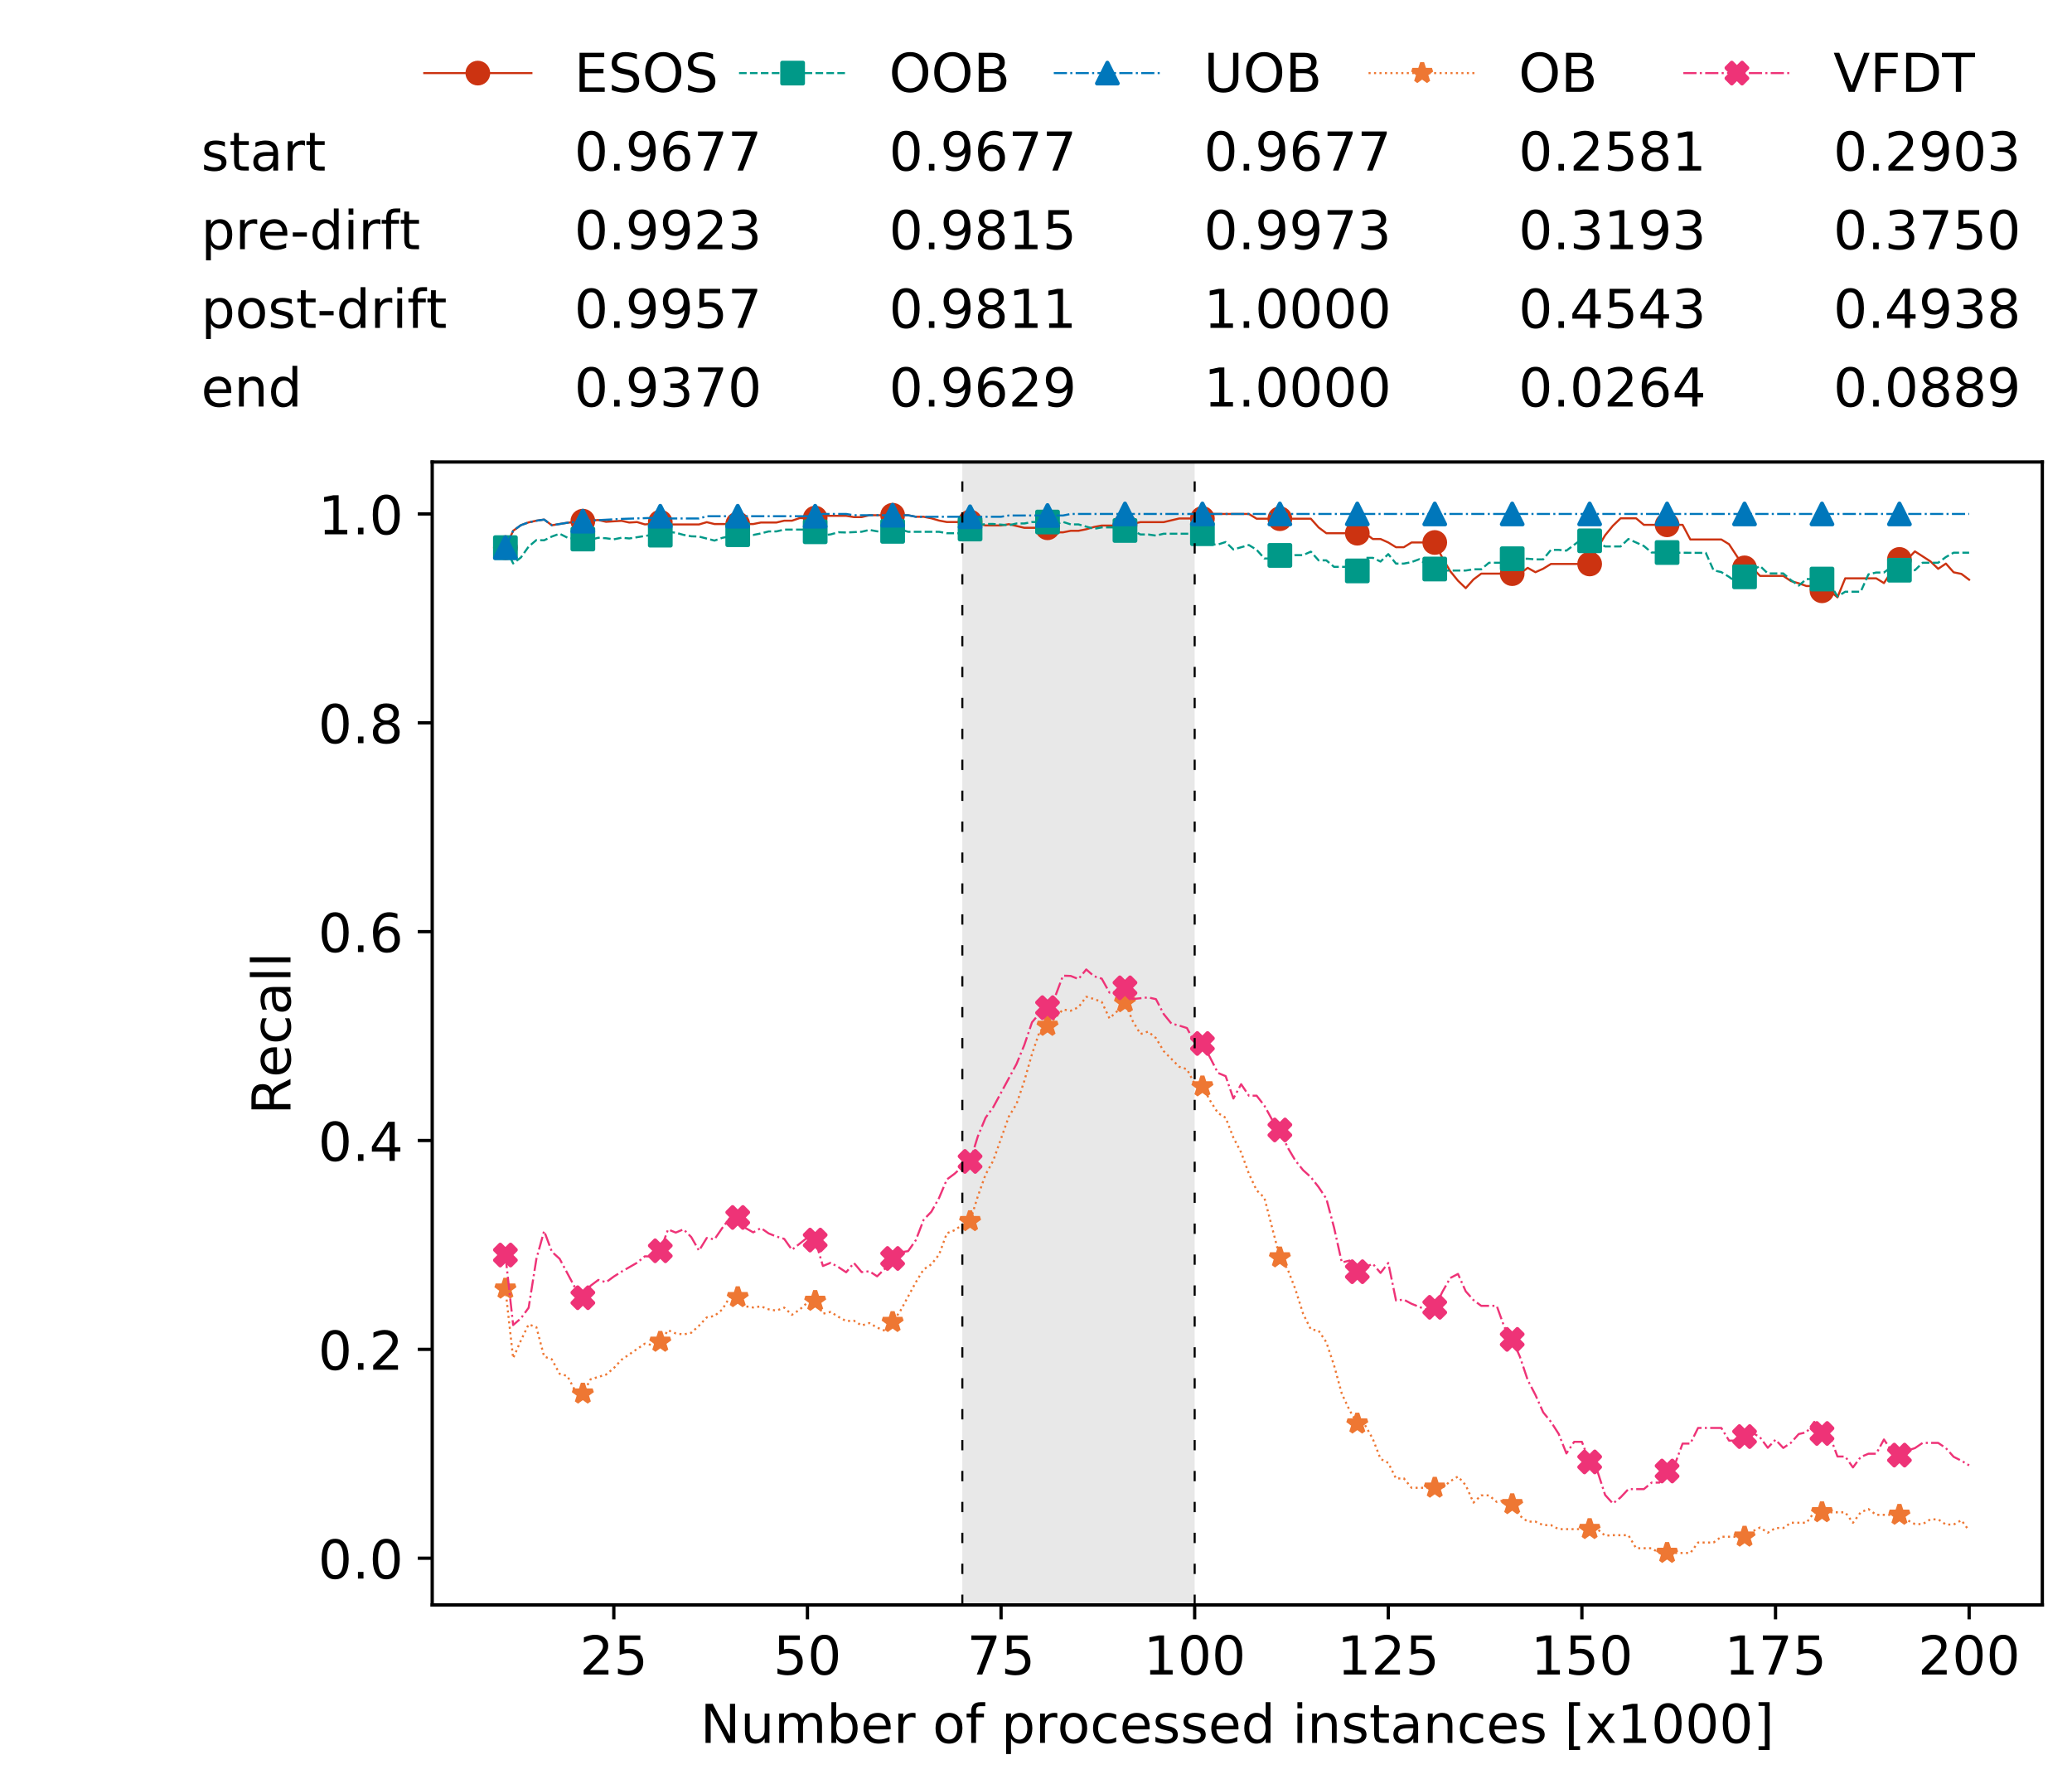 <?xml version="1.0" encoding="utf-8" standalone="no"?>
<!DOCTYPE svg PUBLIC "-//W3C//DTD SVG 1.1//EN"
  "http://www.w3.org/Graphics/SVG/1.1/DTD/svg11.dtd">
<!-- Created with matplotlib (https://matplotlib.org/) -->
<svg height="432.615pt" version="1.1" viewBox="0 0 502.65 432.615" width="502.65pt" xmlns="http://www.w3.org/2000/svg" xmlns:xlink="http://www.w3.org/1999/xlink">
 <defs>
  <style type="text/css">
*{stroke-linecap:butt;stroke-linejoin:round;white-space:pre;}
  </style>
 </defs>
 <g id="figure_1">
  <g id="patch_1">
   <path d="M 0 432.615 
L 502.65 432.615 
L 502.65 0 
L 0 0 
z
" style="fill:#ffffff;"/>
  </g>
  <g id="axes_1">
   <g id="patch_2">
    <path d="M 104.85 389.252 
L 495.45 389.252 
L 495.45 112.052 
L 104.85 112.052 
z
" style="fill:#ffffff;"/>
   </g>
   <g id="patch_3">
    <path clip-path="url(#p687d11fd84)" d="M 289.817 389.252 
L 289.817 112.052 
L 233.453 112.052 
L 233.453 389.252 
z
" style="fill:#d3d3d3;opacity:0.5;"/>
   </g>
   <g id="matplotlib.axis_1">
    <g id="xtick_1">
     <g id="line2d_1">
      <defs>
       <path d="M 0 0 
L 0 3.5 
" id="m062ca126c1" style="stroke:#000000;stroke-width:0.8;"/>
      </defs>
      <g>
       <use style="stroke:#000000;stroke-width:0.8;" x="148.908" xlink:href="#m062ca126c1" y="389.252"/>
      </g>
     </g>
     <g id="text_1">
      <!-- 25 -->
      <defs>
       <path d="M 19.188 8.297 
L 53.609 8.297 
L 53.609 0 
L 7.328 0 
L 7.328 8.297 
Q 12.938 14.109 22.625 23.891 
Q 32.328 33.688 34.812 36.531 
Q 39.547 41.844 41.422 45.531 
Q 43.312 49.219 43.312 52.781 
Q 43.312 58.594 39.234 62.25 
Q 35.156 65.922 28.609 65.922 
Q 23.969 65.922 18.812 64.312 
Q 13.672 62.703 7.812 59.422 
L 7.812 69.391 
Q 13.766 71.781 18.938 73 
Q 24.125 74.219 28.422 74.219 
Q 39.75 74.219 46.484 68.547 
Q 53.219 62.891 53.219 53.422 
Q 53.219 48.922 51.531 44.891 
Q 49.859 40.875 45.406 35.406 
Q 44.188 33.984 37.641 27.219 
Q 31.109 20.453 19.188 8.297 
z
" id="DejaVuSans-50"/>
       <path d="M 10.797 72.906 
L 49.516 72.906 
L 49.516 64.594 
L 19.828 64.594 
L 19.828 46.734 
Q 21.969 47.469 24.109 47.828 
Q 26.266 48.188 28.422 48.188 
Q 40.625 48.188 47.75 41.5 
Q 54.891 34.812 54.891 23.391 
Q 54.891 11.625 47.562 5.094 
Q 40.234 -1.422 26.906 -1.422 
Q 22.312 -1.422 17.547 -0.641 
Q 12.797 0.141 7.719 1.703 
L 7.719 11.625 
Q 12.109 9.234 16.797 8.062 
Q 21.484 6.891 26.703 6.891 
Q 35.156 6.891 40.078 11.328 
Q 45.016 15.766 45.016 23.391 
Q 45.016 31 40.078 35.438 
Q 35.156 39.891 26.703 39.891 
Q 22.75 39.891 18.812 39.016 
Q 14.891 38.141 10.797 36.281 
z
" id="DejaVuSans-53"/>
      </defs>
      <g transform="translate(140.636 406.13)scale(0.13 -0.13)">
       <use xlink:href="#DejaVuSans-50"/>
       <use x="63.623" xlink:href="#DejaVuSans-53"/>
      </g>
     </g>
    </g>
    <g id="xtick_2">
     <g id="line2d_2">
      <g>
       <use style="stroke:#000000;stroke-width:0.8;" x="195.877" xlink:href="#m062ca126c1" y="389.252"/>
      </g>
     </g>
     <g id="text_2">
      <!-- 50 -->
      <defs>
       <path d="M 31.781 66.406 
Q 24.172 66.406 20.328 58.906 
Q 16.5 51.422 16.5 36.375 
Q 16.5 21.391 20.328 13.891 
Q 24.172 6.391 31.781 6.391 
Q 39.453 6.391 43.281 13.891 
Q 47.125 21.391 47.125 36.375 
Q 47.125 51.422 43.281 58.906 
Q 39.453 66.406 31.781 66.406 
z
M 31.781 74.219 
Q 44.047 74.219 50.516 64.516 
Q 56.984 54.828 56.984 36.375 
Q 56.984 17.969 50.516 8.266 
Q 44.047 -1.422 31.781 -1.422 
Q 19.531 -1.422 13.062 8.266 
Q 6.594 17.969 6.594 36.375 
Q 6.594 54.828 13.062 64.516 
Q 19.531 74.219 31.781 74.219 
z
" id="DejaVuSans-48"/>
      </defs>
      <g transform="translate(187.606 406.13)scale(0.13 -0.13)">
       <use xlink:href="#DejaVuSans-53"/>
       <use x="63.623" xlink:href="#DejaVuSans-48"/>
      </g>
     </g>
    </g>
    <g id="xtick_3">
     <g id="line2d_3">
      <g>
       <use style="stroke:#000000;stroke-width:0.8;" x="242.847" xlink:href="#m062ca126c1" y="389.252"/>
      </g>
     </g>
     <g id="text_3">
      <!-- 75 -->
      <defs>
       <path d="M 8.203 72.906 
L 55.078 72.906 
L 55.078 68.703 
L 28.609 0 
L 18.312 0 
L 43.219 64.594 
L 8.203 64.594 
z
" id="DejaVuSans-55"/>
      </defs>
      <g transform="translate(234.576 406.13)scale(0.13 -0.13)">
       <use xlink:href="#DejaVuSans-55"/>
       <use x="63.623" xlink:href="#DejaVuSans-53"/>
      </g>
     </g>
    </g>
    <g id="xtick_4">
     <g id="line2d_4">
      <g>
       <use style="stroke:#000000;stroke-width:0.8;" x="289.817" xlink:href="#m062ca126c1" y="389.252"/>
      </g>
     </g>
     <g id="text_4">
      <!-- 100 -->
      <defs>
       <path d="M 12.406 8.297 
L 28.516 8.297 
L 28.516 63.922 
L 10.984 60.406 
L 10.984 69.391 
L 28.422 72.906 
L 38.281 72.906 
L 38.281 8.297 
L 54.391 8.297 
L 54.391 0 
L 12.406 0 
z
" id="DejaVuSans-49"/>
      </defs>
      <g transform="translate(277.41 406.13)scale(0.13 -0.13)">
       <use xlink:href="#DejaVuSans-49"/>
       <use x="63.623" xlink:href="#DejaVuSans-48"/>
       <use x="127.246" xlink:href="#DejaVuSans-48"/>
      </g>
     </g>
    </g>
    <g id="xtick_5">
     <g id="line2d_5">
      <g>
       <use style="stroke:#000000;stroke-width:0.8;" x="336.786" xlink:href="#m062ca126c1" y="389.252"/>
      </g>
     </g>
     <g id="text_5">
      <!-- 125 -->
      <g transform="translate(324.379 406.13)scale(0.13 -0.13)">
       <use xlink:href="#DejaVuSans-49"/>
       <use x="63.623" xlink:href="#DejaVuSans-50"/>
       <use x="127.246" xlink:href="#DejaVuSans-53"/>
      </g>
     </g>
    </g>
    <g id="xtick_6">
     <g id="line2d_6">
      <g>
       <use style="stroke:#000000;stroke-width:0.8;" x="383.756" xlink:href="#m062ca126c1" y="389.252"/>
      </g>
     </g>
     <g id="text_6">
      <!-- 150 -->
      <g transform="translate(371.349 406.13)scale(0.13 -0.13)">
       <use xlink:href="#DejaVuSans-49"/>
       <use x="63.623" xlink:href="#DejaVuSans-53"/>
       <use x="127.246" xlink:href="#DejaVuSans-48"/>
      </g>
     </g>
    </g>
    <g id="xtick_7">
     <g id="line2d_7">
      <g>
       <use style="stroke:#000000;stroke-width:0.8;" x="430.726" xlink:href="#m062ca126c1" y="389.252"/>
      </g>
     </g>
     <g id="text_7">
      <!-- 175 -->
      <g transform="translate(418.319 406.13)scale(0.13 -0.13)">
       <use xlink:href="#DejaVuSans-49"/>
       <use x="63.623" xlink:href="#DejaVuSans-55"/>
       <use x="127.246" xlink:href="#DejaVuSans-53"/>
      </g>
     </g>
    </g>
    <g id="xtick_8">
     <g id="line2d_8">
      <g>
       <use style="stroke:#000000;stroke-width:0.8;" x="477.695" xlink:href="#m062ca126c1" y="389.252"/>
      </g>
     </g>
     <g id="text_8">
      <!-- 200 -->
      <g transform="translate(465.289 406.13)scale(0.13 -0.13)">
       <use xlink:href="#DejaVuSans-50"/>
       <use x="63.623" xlink:href="#DejaVuSans-48"/>
       <use x="127.246" xlink:href="#DejaVuSans-48"/>
      </g>
     </g>
    </g>
    <g id="text_9">
     <!-- Number of processed instances [x1000] -->
     <defs>
      <path d="M 9.812 72.906 
L 23.094 72.906 
L 55.422 11.922 
L 55.422 72.906 
L 64.984 72.906 
L 64.984 0 
L 51.703 0 
L 19.391 60.984 
L 19.391 0 
L 9.812 0 
z
" id="DejaVuSans-78"/>
      <path d="M 8.5 21.578 
L 8.5 54.688 
L 17.484 54.688 
L 17.484 21.922 
Q 17.484 14.156 20.5 10.266 
Q 23.531 6.391 29.594 6.391 
Q 36.859 6.391 41.078 11.031 
Q 45.312 15.672 45.312 23.688 
L 45.312 54.688 
L 54.297 54.688 
L 54.297 0 
L 45.312 0 
L 45.312 8.406 
Q 42.047 3.422 37.719 1 
Q 33.406 -1.422 27.688 -1.422 
Q 18.266 -1.422 13.375 4.438 
Q 8.5 10.297 8.5 21.578 
z
M 31.109 56 
z
" id="DejaVuSans-117"/>
      <path d="M 52 44.188 
Q 55.375 50.25 60.062 53.125 
Q 64.75 56 71.094 56 
Q 79.641 56 84.281 50.016 
Q 88.922 44.047 88.922 33.016 
L 88.922 0 
L 79.891 0 
L 79.891 32.719 
Q 79.891 40.578 77.094 44.375 
Q 74.312 48.188 68.609 48.188 
Q 61.625 48.188 57.562 43.547 
Q 53.516 38.922 53.516 30.906 
L 53.516 0 
L 44.484 0 
L 44.484 32.719 
Q 44.484 40.625 41.703 44.406 
Q 38.922 48.188 33.109 48.188 
Q 26.219 48.188 22.156 43.531 
Q 18.109 38.875 18.109 30.906 
L 18.109 0 
L 9.078 0 
L 9.078 54.688 
L 18.109 54.688 
L 18.109 46.188 
Q 21.188 51.219 25.484 53.609 
Q 29.781 56 35.688 56 
Q 41.656 56 45.828 52.969 
Q 50 49.953 52 44.188 
z
" id="DejaVuSans-109"/>
      <path d="M 48.688 27.297 
Q 48.688 37.203 44.609 42.844 
Q 40.531 48.484 33.406 48.484 
Q 26.266 48.484 22.188 42.844 
Q 18.109 37.203 18.109 27.297 
Q 18.109 17.391 22.188 11.75 
Q 26.266 6.109 33.406 6.109 
Q 40.531 6.109 44.609 11.75 
Q 48.688 17.391 48.688 27.297 
z
M 18.109 46.391 
Q 20.953 51.266 25.266 53.625 
Q 29.594 56 35.594 56 
Q 45.562 56 51.781 48.094 
Q 58.016 40.188 58.016 27.297 
Q 58.016 14.406 51.781 6.484 
Q 45.562 -1.422 35.594 -1.422 
Q 29.594 -1.422 25.266 0.953 
Q 20.953 3.328 18.109 8.203 
L 18.109 0 
L 9.078 0 
L 9.078 75.984 
L 18.109 75.984 
z
" id="DejaVuSans-98"/>
      <path d="M 56.203 29.594 
L 56.203 25.203 
L 14.891 25.203 
Q 15.484 15.922 20.484 11.062 
Q 25.484 6.203 34.422 6.203 
Q 39.594 6.203 44.453 7.469 
Q 49.312 8.734 54.109 11.281 
L 54.109 2.781 
Q 49.266 0.734 44.188 -0.344 
Q 39.109 -1.422 33.891 -1.422 
Q 20.797 -1.422 13.156 6.188 
Q 5.516 13.812 5.516 26.812 
Q 5.516 40.234 12.766 48.109 
Q 20.016 56 32.328 56 
Q 43.359 56 49.781 48.891 
Q 56.203 41.797 56.203 29.594 
z
M 47.219 32.234 
Q 47.125 39.594 43.094 43.984 
Q 39.062 48.391 32.422 48.391 
Q 24.906 48.391 20.391 44.141 
Q 15.875 39.891 15.188 32.172 
z
" id="DejaVuSans-101"/>
      <path d="M 41.109 46.297 
Q 39.594 47.172 37.812 47.578 
Q 36.031 48 33.891 48 
Q 26.266 48 22.188 43.047 
Q 18.109 38.094 18.109 28.812 
L 18.109 0 
L 9.078 0 
L 9.078 54.688 
L 18.109 54.688 
L 18.109 46.188 
Q 20.953 51.172 25.484 53.578 
Q 30.031 56 36.531 56 
Q 37.453 56 38.578 55.875 
Q 39.703 55.766 41.062 55.516 
z
" id="DejaVuSans-114"/>
      <path id="DejaVuSans-32"/>
      <path d="M 30.609 48.391 
Q 23.391 48.391 19.188 42.75 
Q 14.984 37.109 14.984 27.297 
Q 14.984 17.484 19.156 11.844 
Q 23.344 6.203 30.609 6.203 
Q 37.797 6.203 41.984 11.859 
Q 46.188 17.531 46.188 27.297 
Q 46.188 37.016 41.984 42.703 
Q 37.797 48.391 30.609 48.391 
z
M 30.609 56 
Q 42.328 56 49.016 48.375 
Q 55.719 40.766 55.719 27.297 
Q 55.719 13.875 49.016 6.219 
Q 42.328 -1.422 30.609 -1.422 
Q 18.844 -1.422 12.172 6.219 
Q 5.516 13.875 5.516 27.297 
Q 5.516 40.766 12.172 48.375 
Q 18.844 56 30.609 56 
z
" id="DejaVuSans-111"/>
      <path d="M 37.109 75.984 
L 37.109 68.5 
L 28.516 68.5 
Q 23.688 68.5 21.797 66.547 
Q 19.922 64.594 19.922 59.516 
L 19.922 54.688 
L 34.719 54.688 
L 34.719 47.703 
L 19.922 47.703 
L 19.922 0 
L 10.891 0 
L 10.891 47.703 
L 2.297 47.703 
L 2.297 54.688 
L 10.891 54.688 
L 10.891 58.5 
Q 10.891 67.625 15.141 71.797 
Q 19.391 75.984 28.609 75.984 
z
" id="DejaVuSans-102"/>
      <path d="M 18.109 8.203 
L 18.109 -20.797 
L 9.078 -20.797 
L 9.078 54.688 
L 18.109 54.688 
L 18.109 46.391 
Q 20.953 51.266 25.266 53.625 
Q 29.594 56 35.594 56 
Q 45.562 56 51.781 48.094 
Q 58.016 40.188 58.016 27.297 
Q 58.016 14.406 51.781 6.484 
Q 45.562 -1.422 35.594 -1.422 
Q 29.594 -1.422 25.266 0.953 
Q 20.953 3.328 18.109 8.203 
z
M 48.688 27.297 
Q 48.688 37.203 44.609 42.844 
Q 40.531 48.484 33.406 48.484 
Q 26.266 48.484 22.188 42.844 
Q 18.109 37.203 18.109 27.297 
Q 18.109 17.391 22.188 11.75 
Q 26.266 6.109 33.406 6.109 
Q 40.531 6.109 44.609 11.75 
Q 48.688 17.391 48.688 27.297 
z
" id="DejaVuSans-112"/>
      <path d="M 48.781 52.594 
L 48.781 44.188 
Q 44.969 46.297 41.141 47.344 
Q 37.312 48.391 33.406 48.391 
Q 24.656 48.391 19.812 42.844 
Q 14.984 37.312 14.984 27.297 
Q 14.984 17.281 19.812 11.734 
Q 24.656 6.203 33.406 6.203 
Q 37.312 6.203 41.141 7.25 
Q 44.969 8.297 48.781 10.406 
L 48.781 2.094 
Q 45.016 0.344 40.984 -0.531 
Q 36.969 -1.422 32.422 -1.422 
Q 20.062 -1.422 12.781 6.344 
Q 5.516 14.109 5.516 27.297 
Q 5.516 40.672 12.859 48.328 
Q 20.219 56 33.016 56 
Q 37.156 56 41.109 55.141 
Q 45.062 54.297 48.781 52.594 
z
" id="DejaVuSans-99"/>
      <path d="M 44.281 53.078 
L 44.281 44.578 
Q 40.484 46.531 36.375 47.5 
Q 32.281 48.484 27.875 48.484 
Q 21.188 48.484 17.844 46.438 
Q 14.5 44.391 14.5 40.281 
Q 14.5 37.156 16.891 35.375 
Q 19.281 33.594 26.516 31.984 
L 29.594 31.297 
Q 39.156 29.25 43.188 25.516 
Q 47.219 21.781 47.219 15.094 
Q 47.219 7.469 41.188 3.016 
Q 35.156 -1.422 24.609 -1.422 
Q 20.219 -1.422 15.453 -0.562 
Q 10.688 0.297 5.422 2 
L 5.422 11.281 
Q 10.406 8.688 15.234 7.391 
Q 20.062 6.109 24.812 6.109 
Q 31.156 6.109 34.562 8.281 
Q 37.984 10.453 37.984 14.406 
Q 37.984 18.062 35.516 20.016 
Q 33.062 21.969 24.703 23.781 
L 21.578 24.516 
Q 13.234 26.266 9.516 29.906 
Q 5.812 33.547 5.812 39.891 
Q 5.812 47.609 11.281 51.797 
Q 16.75 56 26.812 56 
Q 31.781 56 36.172 55.266 
Q 40.578 54.547 44.281 53.078 
z
" id="DejaVuSans-115"/>
      <path d="M 45.406 46.391 
L 45.406 75.984 
L 54.391 75.984 
L 54.391 0 
L 45.406 0 
L 45.406 8.203 
Q 42.578 3.328 38.25 0.953 
Q 33.938 -1.422 27.875 -1.422 
Q 17.969 -1.422 11.734 6.484 
Q 5.516 14.406 5.516 27.297 
Q 5.516 40.188 11.734 48.094 
Q 17.969 56 27.875 56 
Q 33.938 56 38.25 53.625 
Q 42.578 51.266 45.406 46.391 
z
M 14.797 27.297 
Q 14.797 17.391 18.875 11.75 
Q 22.953 6.109 30.078 6.109 
Q 37.203 6.109 41.297 11.75 
Q 45.406 17.391 45.406 27.297 
Q 45.406 37.203 41.297 42.844 
Q 37.203 48.484 30.078 48.484 
Q 22.953 48.484 18.875 42.844 
Q 14.797 37.203 14.797 27.297 
z
" id="DejaVuSans-100"/>
      <path d="M 9.422 54.688 
L 18.406 54.688 
L 18.406 0 
L 9.422 0 
z
M 9.422 75.984 
L 18.406 75.984 
L 18.406 64.594 
L 9.422 64.594 
z
" id="DejaVuSans-105"/>
      <path d="M 54.891 33.016 
L 54.891 0 
L 45.906 0 
L 45.906 32.719 
Q 45.906 40.484 42.875 44.328 
Q 39.844 48.188 33.797 48.188 
Q 26.516 48.188 22.312 43.547 
Q 18.109 38.922 18.109 30.906 
L 18.109 0 
L 9.078 0 
L 9.078 54.688 
L 18.109 54.688 
L 18.109 46.188 
Q 21.344 51.125 25.703 53.562 
Q 30.078 56 35.797 56 
Q 45.219 56 50.047 50.172 
Q 54.891 44.344 54.891 33.016 
z
" id="DejaVuSans-110"/>
      <path d="M 18.312 70.219 
L 18.312 54.688 
L 36.812 54.688 
L 36.812 47.703 
L 18.312 47.703 
L 18.312 18.016 
Q 18.312 11.328 20.141 9.422 
Q 21.969 7.516 27.594 7.516 
L 36.812 7.516 
L 36.812 0 
L 27.594 0 
Q 17.188 0 13.234 3.875 
Q 9.281 7.766 9.281 18.016 
L 9.281 47.703 
L 2.688 47.703 
L 2.688 54.688 
L 9.281 54.688 
L 9.281 70.219 
z
" id="DejaVuSans-116"/>
      <path d="M 34.281 27.484 
Q 23.391 27.484 19.188 25 
Q 14.984 22.516 14.984 16.5 
Q 14.984 11.719 18.141 8.906 
Q 21.297 6.109 26.703 6.109 
Q 34.188 6.109 38.703 11.406 
Q 43.219 16.703 43.219 25.484 
L 43.219 27.484 
z
M 52.203 31.203 
L 52.203 0 
L 43.219 0 
L 43.219 8.297 
Q 40.141 3.328 35.547 0.953 
Q 30.953 -1.422 24.312 -1.422 
Q 15.922 -1.422 10.953 3.297 
Q 6 8.016 6 15.922 
Q 6 25.141 12.172 29.828 
Q 18.359 34.516 30.609 34.516 
L 43.219 34.516 
L 43.219 35.406 
Q 43.219 41.609 39.141 45 
Q 35.062 48.391 27.688 48.391 
Q 23 48.391 18.547 47.266 
Q 14.109 46.141 10.016 43.891 
L 10.016 52.203 
Q 14.938 54.109 19.578 55.047 
Q 24.219 56 28.609 56 
Q 40.484 56 46.344 49.844 
Q 52.203 43.703 52.203 31.203 
z
" id="DejaVuSans-97"/>
      <path d="M 8.594 75.984 
L 29.297 75.984 
L 29.297 69 
L 17.578 69 
L 17.578 -6.203 
L 29.297 -6.203 
L 29.297 -13.188 
L 8.594 -13.188 
z
" id="DejaVuSans-91"/>
      <path d="M 54.891 54.688 
L 35.109 28.078 
L 55.906 0 
L 45.312 0 
L 29.391 21.484 
L 13.484 0 
L 2.875 0 
L 24.125 28.609 
L 4.688 54.688 
L 15.281 54.688 
L 29.781 35.203 
L 44.281 54.688 
z
" id="DejaVuSans-120"/>
      <path d="M 30.422 75.984 
L 30.422 -13.188 
L 9.719 -13.188 
L 9.719 -6.203 
L 21.391 -6.203 
L 21.391 69 
L 9.719 69 
L 9.719 75.984 
z
" id="DejaVuSans-93"/>
     </defs>
     <g transform="translate(169.881 422.711)scale(0.13 -0.13)">
      <use xlink:href="#DejaVuSans-78"/>
      <use x="74.805" xlink:href="#DejaVuSans-117"/>
      <use x="138.184" xlink:href="#DejaVuSans-109"/>
      <use x="235.596" xlink:href="#DejaVuSans-98"/>
      <use x="299.072" xlink:href="#DejaVuSans-101"/>
      <use x="360.596" xlink:href="#DejaVuSans-114"/>
      <use x="401.709" xlink:href="#DejaVuSans-32"/>
      <use x="433.496" xlink:href="#DejaVuSans-111"/>
      <use x="494.678" xlink:href="#DejaVuSans-102"/>
      <use x="529.883" xlink:href="#DejaVuSans-32"/>
      <use x="561.67" xlink:href="#DejaVuSans-112"/>
      <use x="625.146" xlink:href="#DejaVuSans-114"/>
      <use x="666.229" xlink:href="#DejaVuSans-111"/>
      <use x="727.41" xlink:href="#DejaVuSans-99"/>
      <use x="782.391" xlink:href="#DejaVuSans-101"/>
      <use x="843.914" xlink:href="#DejaVuSans-115"/>
      <use x="896.014" xlink:href="#DejaVuSans-115"/>
      <use x="948.113" xlink:href="#DejaVuSans-101"/>
      <use x="1009.637" xlink:href="#DejaVuSans-100"/>
      <use x="1073.113" xlink:href="#DejaVuSans-32"/>
      <use x="1104.9" xlink:href="#DejaVuSans-105"/>
      <use x="1132.684" xlink:href="#DejaVuSans-110"/>
      <use x="1196.062" xlink:href="#DejaVuSans-115"/>
      <use x="1248.162" xlink:href="#DejaVuSans-116"/>
      <use x="1287.371" xlink:href="#DejaVuSans-97"/>
      <use x="1348.65" xlink:href="#DejaVuSans-110"/>
      <use x="1412.029" xlink:href="#DejaVuSans-99"/>
      <use x="1467.01" xlink:href="#DejaVuSans-101"/>
      <use x="1528.533" xlink:href="#DejaVuSans-115"/>
      <use x="1580.633" xlink:href="#DejaVuSans-32"/>
      <use x="1612.42" xlink:href="#DejaVuSans-91"/>
      <use x="1651.434" xlink:href="#DejaVuSans-120"/>
      <use x="1710.613" xlink:href="#DejaVuSans-49"/>
      <use x="1774.236" xlink:href="#DejaVuSans-48"/>
      <use x="1837.859" xlink:href="#DejaVuSans-48"/>
      <use x="1901.482" xlink:href="#DejaVuSans-48"/>
      <use x="1965.105" xlink:href="#DejaVuSans-93"/>
     </g>
    </g>
   </g>
   <g id="matplotlib.axis_2">
    <g id="ytick_1">
     <g id="line2d_9">
      <defs>
       <path d="M 0 0 
L -3.5 0 
" id="mb311d4d65b" style="stroke:#000000;stroke-width:0.8;"/>
      </defs>
      <g>
       <use style="stroke:#000000;stroke-width:0.8;" x="104.85" xlink:href="#mb311d4d65b" y="377.918"/>
      </g>
     </g>
     <g id="text_10">
      <!-- 0.0 -->
      <defs>
       <path d="M 10.688 12.406 
L 21 12.406 
L 21 0 
L 10.688 0 
z
" id="DejaVuSans-46"/>
      </defs>
      <g transform="translate(77.176 382.857)scale(0.13 -0.13)">
       <use xlink:href="#DejaVuSans-48"/>
       <use x="63.623" xlink:href="#DejaVuSans-46"/>
       <use x="95.41" xlink:href="#DejaVuSans-48"/>
      </g>
     </g>
    </g>
    <g id="ytick_2">
     <g id="line2d_10">
      <g>
       <use style="stroke:#000000;stroke-width:0.8;" x="104.85" xlink:href="#mb311d4d65b" y="327.265"/>
      </g>
     </g>
     <g id="text_11">
      <!-- 0.2 -->
      <g transform="translate(77.176 332.204)scale(0.13 -0.13)">
       <use xlink:href="#DejaVuSans-48"/>
       <use x="63.623" xlink:href="#DejaVuSans-46"/>
       <use x="95.41" xlink:href="#DejaVuSans-50"/>
      </g>
     </g>
    </g>
    <g id="ytick_3">
     <g id="line2d_11">
      <g>
       <use style="stroke:#000000;stroke-width:0.8;" x="104.85" xlink:href="#mb311d4d65b" y="276.612"/>
      </g>
     </g>
     <g id="text_12">
      <!-- 0.4 -->
      <defs>
       <path d="M 37.797 64.312 
L 12.891 25.391 
L 37.797 25.391 
z
M 35.203 72.906 
L 47.609 72.906 
L 47.609 25.391 
L 58.016 25.391 
L 58.016 17.188 
L 47.609 17.188 
L 47.609 0 
L 37.797 0 
L 37.797 17.188 
L 4.891 17.188 
L 4.891 26.703 
z
" id="DejaVuSans-52"/>
      </defs>
      <g transform="translate(77.176 281.551)scale(0.13 -0.13)">
       <use xlink:href="#DejaVuSans-48"/>
       <use x="63.623" xlink:href="#DejaVuSans-46"/>
       <use x="95.41" xlink:href="#DejaVuSans-52"/>
      </g>
     </g>
    </g>
    <g id="ytick_4">
     <g id="line2d_12">
      <g>
       <use style="stroke:#000000;stroke-width:0.8;" x="104.85" xlink:href="#mb311d4d65b" y="225.958"/>
      </g>
     </g>
     <g id="text_13">
      <!-- 0.6 -->
      <defs>
       <path d="M 33.016 40.375 
Q 26.375 40.375 22.484 35.828 
Q 18.609 31.297 18.609 23.391 
Q 18.609 15.531 22.484 10.953 
Q 26.375 6.391 33.016 6.391 
Q 39.656 6.391 43.531 10.953 
Q 47.406 15.531 47.406 23.391 
Q 47.406 31.297 43.531 35.828 
Q 39.656 40.375 33.016 40.375 
z
M 52.594 71.297 
L 52.594 62.312 
Q 48.875 64.062 45.094 64.984 
Q 41.312 65.922 37.594 65.922 
Q 27.828 65.922 22.672 59.328 
Q 17.531 52.734 16.797 39.406 
Q 19.672 43.656 24.016 45.922 
Q 28.375 48.188 33.594 48.188 
Q 44.578 48.188 50.953 41.516 
Q 57.328 34.859 57.328 23.391 
Q 57.328 12.156 50.688 5.359 
Q 44.047 -1.422 33.016 -1.422 
Q 20.359 -1.422 13.672 8.266 
Q 6.984 17.969 6.984 36.375 
Q 6.984 53.656 15.188 63.938 
Q 23.391 74.219 37.203 74.219 
Q 40.922 74.219 44.703 73.484 
Q 48.484 72.75 52.594 71.297 
z
" id="DejaVuSans-54"/>
      </defs>
      <g transform="translate(77.176 230.897)scale(0.13 -0.13)">
       <use xlink:href="#DejaVuSans-48"/>
       <use x="63.623" xlink:href="#DejaVuSans-46"/>
       <use x="95.41" xlink:href="#DejaVuSans-54"/>
      </g>
     </g>
    </g>
    <g id="ytick_5">
     <g id="line2d_13">
      <g>
       <use style="stroke:#000000;stroke-width:0.8;" x="104.85" xlink:href="#mb311d4d65b" y="175.305"/>
      </g>
     </g>
     <g id="text_14">
      <!-- 0.8 -->
      <defs>
       <path d="M 31.781 34.625 
Q 24.75 34.625 20.719 30.859 
Q 16.703 27.094 16.703 20.516 
Q 16.703 13.922 20.719 10.156 
Q 24.75 6.391 31.781 6.391 
Q 38.812 6.391 42.859 10.172 
Q 46.922 13.969 46.922 20.516 
Q 46.922 27.094 42.891 30.859 
Q 38.875 34.625 31.781 34.625 
z
M 21.922 38.812 
Q 15.578 40.375 12.031 44.719 
Q 8.5 49.078 8.5 55.328 
Q 8.5 64.062 14.719 69.141 
Q 20.953 74.219 31.781 74.219 
Q 42.672 74.219 48.875 69.141 
Q 55.078 64.062 55.078 55.328 
Q 55.078 49.078 51.531 44.719 
Q 48 40.375 41.703 38.812 
Q 48.828 37.156 52.797 32.312 
Q 56.781 27.484 56.781 20.516 
Q 56.781 9.906 50.312 4.234 
Q 43.844 -1.422 31.781 -1.422 
Q 19.734 -1.422 13.25 4.234 
Q 6.781 9.906 6.781 20.516 
Q 6.781 27.484 10.781 32.312 
Q 14.797 37.156 21.922 38.812 
z
M 18.312 54.391 
Q 18.312 48.734 21.844 45.562 
Q 25.391 42.391 31.781 42.391 
Q 38.141 42.391 41.719 45.562 
Q 45.312 48.734 45.312 54.391 
Q 45.312 60.062 41.719 63.234 
Q 38.141 66.406 31.781 66.406 
Q 25.391 66.406 21.844 63.234 
Q 18.312 60.062 18.312 54.391 
z
" id="DejaVuSans-56"/>
      </defs>
      <g transform="translate(77.176 180.244)scale(0.13 -0.13)">
       <use xlink:href="#DejaVuSans-48"/>
       <use x="63.623" xlink:href="#DejaVuSans-46"/>
       <use x="95.41" xlink:href="#DejaVuSans-56"/>
      </g>
     </g>
    </g>
    <g id="ytick_6">
     <g id="line2d_14">
      <g>
       <use style="stroke:#000000;stroke-width:0.8;" x="104.85" xlink:href="#mb311d4d65b" y="124.652"/>
      </g>
     </g>
     <g id="text_15">
      <!-- 1.0 -->
      <g transform="translate(77.176 129.591)scale(0.13 -0.13)">
       <use xlink:href="#DejaVuSans-49"/>
       <use x="63.623" xlink:href="#DejaVuSans-46"/>
       <use x="95.41" xlink:href="#DejaVuSans-48"/>
      </g>
     </g>
    </g>
    <g id="text_16">
     <!-- Recall -->
     <defs>
      <path d="M 44.391 34.188 
Q 47.562 33.109 50.562 29.594 
Q 53.562 26.078 56.594 19.922 
L 66.609 0 
L 56 0 
L 46.688 18.703 
Q 43.062 26.031 39.672 28.422 
Q 36.281 30.812 30.422 30.812 
L 19.672 30.812 
L 19.672 0 
L 9.812 0 
L 9.812 72.906 
L 32.078 72.906 
Q 44.578 72.906 50.734 67.672 
Q 56.891 62.453 56.891 51.906 
Q 56.891 45.016 53.688 40.469 
Q 50.484 35.938 44.391 34.188 
z
M 19.672 64.797 
L 19.672 38.922 
L 32.078 38.922 
Q 39.203 38.922 42.844 42.219 
Q 46.484 45.516 46.484 51.906 
Q 46.484 58.297 42.844 61.547 
Q 39.203 64.797 32.078 64.797 
z
" id="DejaVuSans-82"/>
      <path d="M 9.422 75.984 
L 18.406 75.984 
L 18.406 0 
L 9.422 0 
z
" id="DejaVuSans-108"/>
     </defs>
     <g transform="translate(70.472 270.333)rotate(-90)scale(0.13 -0.13)">
      <use xlink:href="#DejaVuSans-82"/>
      <use x="69.42" xlink:href="#DejaVuSans-101"/>
      <use x="130.943" xlink:href="#DejaVuSans-99"/>
      <use x="185.924" xlink:href="#DejaVuSans-97"/>
      <use x="247.203" xlink:href="#DejaVuSans-108"/>
      <use x="274.986" xlink:href="#DejaVuSans-108"/>
     </g>
    </g>
   </g>
   <g id="line2d_15"/>
   <g id="line2d_16"/>
   <g id="line2d_17"/>
   <g id="line2d_18"/>
   <g id="line2d_19"/>
   <g id="line2d_20">
    <path clip-path="url(#p687d11fd84)" d="M 122.605 132.822 
L 124.483 128.737 
L 126.362 127.375 
L 128.241 126.694 
L 130.12 126.286 
L 131.998 126.013 
L 133.877 127.392 
L 137.635 126.783 
L 143.271 126.25 
L 145.15 126.127 
L 147.029 126.554 
L 150.786 126.316 
L 152.665 126.732 
L 154.544 126.616 
L 156.423 127.18 
L 158.302 127.053 
L 160.18 126.645 
L 162.059 127.195 
L 169.574 127.195 
L 171.453 126.645 
L 173.332 127.097 
L 182.726 127.097 
L 184.605 126.724 
L 188.362 126.724 
L 190.241 126.288 
L 192.12 126.288 
L 193.998 125.655 
L 197.756 125.655 
L 199.635 125.104 
L 205.271 125.104 
L 207.15 125.413 
L 209.029 125.413 
L 210.908 124.961 
L 220.302 124.961 
L 222.18 125.333 
L 224.059 125.333 
L 225.938 125.706 
L 227.817 126.256 
L 229.695 126.608 
L 235.332 126.608 
L 239.089 127.439 
L 242.847 127.439 
L 244.726 127.13 
L 248.483 128.007 
L 254.12 128.007 
L 255.998 129.108 
L 257.877 129.108 
L 259.756 128.736 
L 261.635 128.736 
L 263.514 128.363 
L 265.392 127.813 
L 267.271 127.461 
L 272.908 127.461 
L 276.665 126.63 
L 282.302 126.63 
L 286.059 125.753 
L 291.695 125.753 
L 293.574 124.652 
L 302.968 124.652 
L 304.847 125.803 
L 317.998 125.803 
L 319.877 127.914 
L 321.756 129.321 
L 331.15 129.321 
L 333.029 130.728 
L 334.908 130.728 
L 336.786 131.572 
L 338.665 132.723 
L 340.544 132.723 
L 342.423 131.572 
L 348.059 131.572 
L 349.938 135.371 
L 351.817 138.537 
L 353.695 140.839 
L 355.574 142.648 
L 357.453 140.538 
L 359.332 139.131 
L 368.726 139.131 
L 370.605 137.724 
L 372.483 138.779 
L 374.362 137.935 
L 376.241 136.783 
L 385.635 136.783 
L 387.514 132.984 
L 389.392 129.819 
L 391.271 127.516 
L 393.15 125.707 
L 396.908 125.707 
L 398.786 127.29 
L 408.18 127.29 
L 410.059 130.84 
L 417.574 130.84 
L 419.453 131.991 
L 423.211 137.727 
L 425.089 137.727 
L 426.968 139.675 
L 432.605 139.675 
L 434.483 140.942 
L 436.362 141.469 
L 438.241 142.136 
L 440.12 142.136 
L 441.998 143.287 
L 443.877 143.287 
L 445.756 144.87 
L 447.635 140.265 
L 455.15 140.265 
L 457.029 141.416 
L 460.786 135.68 
L 462.665 135.68 
L 464.544 133.732 
L 468.302 136.149 
L 470.18 137.958 
L 472.059 136.692 
L 473.938 138.803 
L 475.817 139.191 
L 477.695 140.598 
L 477.695 140.598 
" style="fill:none;stroke:#cc3311;stroke-linecap:square;stroke-width:0.5;"/>
    <defs>
     <path d="M 0 2.5 
C 0.663 2.5 1.299 2.237 1.768 1.768 
C 2.237 1.299 2.5 0.663 2.5 0 
C 2.5 -0.663 2.237 -1.299 1.768 -1.768 
C 1.299 -2.237 0.663 -2.5 0 -2.5 
C -0.663 -2.5 -1.299 -2.237 -1.768 -1.768 
C -2.237 -1.299 -2.5 -0.663 -2.5 0 
C -2.5 0.663 -2.237 1.299 -1.768 1.768 
C -1.299 2.237 -0.663 2.5 0 2.5 
z
" id="m5209f34b2b" style="stroke:#cc3311;"/>
    </defs>
    <g clip-path="url(#p687d11fd84)">
     <use style="fill:#cc3311;stroke:#cc3311;" x="122.605" xlink:href="#m5209f34b2b" y="132.822"/>
     <use style="fill:#cc3311;stroke:#cc3311;" x="141.392" xlink:href="#m5209f34b2b" y="126.396"/>
     <use style="fill:#cc3311;stroke:#cc3311;" x="160.18" xlink:href="#m5209f34b2b" y="126.645"/>
     <use style="fill:#cc3311;stroke:#cc3311;" x="178.968" xlink:href="#m5209f34b2b" y="127.097"/>
     <use style="fill:#cc3311;stroke:#cc3311;" x="197.756" xlink:href="#m5209f34b2b" y="125.655"/>
     <use style="fill:#cc3311;stroke:#cc3311;" x="216.544" xlink:href="#m5209f34b2b" y="124.961"/>
     <use style="fill:#cc3311;stroke:#cc3311;" x="235.332" xlink:href="#m5209f34b2b" y="126.608"/>
     <use style="fill:#cc3311;stroke:#cc3311;" x="254.12" xlink:href="#m5209f34b2b" y="128.007"/>
     <use style="fill:#cc3311;stroke:#cc3311;" x="272.908" xlink:href="#m5209f34b2b" y="127.461"/>
     <use style="fill:#cc3311;stroke:#cc3311;" x="291.695" xlink:href="#m5209f34b2b" y="125.753"/>
     <use style="fill:#cc3311;stroke:#cc3311;" x="310.483" xlink:href="#m5209f34b2b" y="125.803"/>
     <use style="fill:#cc3311;stroke:#cc3311;" x="329.271" xlink:href="#m5209f34b2b" y="129.321"/>
     <use style="fill:#cc3311;stroke:#cc3311;" x="348.059" xlink:href="#m5209f34b2b" y="131.572"/>
     <use style="fill:#cc3311;stroke:#cc3311;" x="366.847" xlink:href="#m5209f34b2b" y="139.131"/>
     <use style="fill:#cc3311;stroke:#cc3311;" x="385.635" xlink:href="#m5209f34b2b" y="136.783"/>
     <use style="fill:#cc3311;stroke:#cc3311;" x="404.423" xlink:href="#m5209f34b2b" y="127.29"/>
     <use style="fill:#cc3311;stroke:#cc3311;" x="423.211" xlink:href="#m5209f34b2b" y="137.727"/>
     <use style="fill:#cc3311;stroke:#cc3311;" x="441.998" xlink:href="#m5209f34b2b" y="143.287"/>
     <use style="fill:#cc3311;stroke:#cc3311;" x="460.786" xlink:href="#m5209f34b2b" y="135.68"/>
    </g>
   </g>
   <g id="line2d_21"/>
   <g id="line2d_22"/>
   <g id="line2d_23"/>
   <g id="line2d_24"/>
   <g id="line2d_25">
    <path clip-path="url(#p687d11fd84)" d="M 122.605 132.822 
L 124.483 136.651 
L 126.362 135.21 
L 128.241 132.57 
L 130.12 130.987 
L 131.998 131.042 
L 133.877 130.129 
L 135.756 129.444 
L 137.635 130.393 
L 139.514 130.692 
L 141.392 130.733 
L 143.271 130.907 
L 145.15 130.426 
L 147.029 130.546 
L 148.908 130.802 
L 150.786 130.418 
L 152.665 130.592 
L 158.302 129.701 
L 160.18 129.799 
L 162.059 129.008 
L 163.938 129.2 
L 165.817 129.727 
L 167.695 130.07 
L 169.574 130.132 
L 173.332 131.112 
L 175.211 130.445 
L 178.968 129.684 
L 182.726 129.745 
L 184.605 129.372 
L 186.483 128.885 
L 188.362 128.885 
L 190.241 128.448 
L 195.877 128.448 
L 197.756 128.969 
L 199.635 129.842 
L 201.514 129.609 
L 203.392 129.081 
L 205.271 129.147 
L 209.029 128.969 
L 210.908 128.517 
L 212.786 128.869 
L 216.544 128.869 
L 218.423 128.4 
L 220.302 128.976 
L 227.817 128.976 
L 229.695 129.327 
L 233.453 129.327 
L 235.332 128.301 
L 237.211 127.427 
L 239.089 127.085 
L 240.968 127.085 
L 244.726 127.395 
L 246.605 126.959 
L 248.483 126.959 
L 250.362 126.607 
L 254.12 126.607 
L 255.998 127.158 
L 257.877 126.582 
L 259.756 127.185 
L 261.635 127.185 
L 265.392 128.263 
L 267.271 127.911 
L 271.029 127.911 
L 272.908 128.656 
L 274.786 128.656 
L 276.665 129.63 
L 278.544 129.63 
L 280.423 129.899 
L 282.302 129.447 
L 291.695 129.447 
L 293.574 132.062 
L 295.453 132.062 
L 297.332 131.459 
L 299.211 133.268 
L 302.968 132.19 
L 304.847 133.341 
L 306.726 135.452 
L 308.605 135.452 
L 310.483 134.707 
L 312.362 135.611 
L 314.241 134.637 
L 316.12 134.637 
L 317.998 133.793 
L 319.877 135.904 
L 321.756 135.904 
L 323.635 137.486 
L 327.392 137.486 
L 329.271 138.461 
L 331.15 135.295 
L 333.029 135.295 
L 334.908 136.199 
L 336.786 134.39 
L 338.665 136.693 
L 340.544 136.693 
L 342.423 136.333 
L 344.302 135.629 
L 346.18 137.036 
L 348.059 138.01 
L 349.938 138.372 
L 355.574 138.372 
L 357.453 138.071 
L 359.332 138.071 
L 361.211 136.488 
L 364.968 136.488 
L 366.847 135.514 
L 370.605 135.514 
L 372.483 135.665 
L 374.362 135.665 
L 376.241 133.362 
L 378.12 133.362 
L 379.998 133.545 
L 383.756 130.731 
L 385.635 131.164 
L 387.514 131.48 
L 389.392 132.535 
L 393.15 132.535 
L 395.029 130.726 
L 398.786 132.422 
L 400.665 134.005 
L 413.817 134.101 
L 415.695 138.322 
L 417.574 138.755 
L 419.453 139.906 
L 421.332 141.314 
L 423.211 139.906 
L 425.089 138.324 
L 426.968 137.268 
L 428.847 139.077 
L 432.605 139.077 
L 434.483 140.705 
L 436.362 142.025 
L 438.241 140.442 
L 441.998 140.442 
L 443.877 141.497 
L 445.756 144.663 
L 447.635 143.512 
L 451.392 143.512 
L 453.271 139.29 
L 455.15 138.858 
L 457.029 138.858 
L 458.908 137.45 
L 460.786 138.295 
L 464.544 138.295 
L 466.423 136.486 
L 470.18 136.486 
L 472.059 135.104 
L 473.938 134.049 
L 477.695 134.049 
L 477.695 134.049 
" style="fill:none;stroke:#009988;stroke-dasharray:1.85,0.8;stroke-dashoffset:0;stroke-width:0.5;"/>
    <defs>
     <path d="M -2.5 2.5 
L 2.5 2.5 
L 2.5 -2.5 
L -2.5 -2.5 
z
" id="m977e3c1a34" style="stroke:#009988;stroke-linejoin:miter;"/>
    </defs>
    <g clip-path="url(#p687d11fd84)">
     <use style="fill:#009988;stroke:#009988;stroke-linejoin:miter;" x="122.605" xlink:href="#m977e3c1a34" y="132.822"/>
     <use style="fill:#009988;stroke:#009988;stroke-linejoin:miter;" x="141.392" xlink:href="#m977e3c1a34" y="130.733"/>
     <use style="fill:#009988;stroke:#009988;stroke-linejoin:miter;" x="160.18" xlink:href="#m977e3c1a34" y="129.799"/>
     <use style="fill:#009988;stroke:#009988;stroke-linejoin:miter;" x="178.968" xlink:href="#m977e3c1a34" y="129.684"/>
     <use style="fill:#009988;stroke:#009988;stroke-linejoin:miter;" x="197.756" xlink:href="#m977e3c1a34" y="128.969"/>
     <use style="fill:#009988;stroke:#009988;stroke-linejoin:miter;" x="216.544" xlink:href="#m977e3c1a34" y="128.869"/>
     <use style="fill:#009988;stroke:#009988;stroke-linejoin:miter;" x="235.332" xlink:href="#m977e3c1a34" y="128.301"/>
     <use style="fill:#009988;stroke:#009988;stroke-linejoin:miter;" x="254.12" xlink:href="#m977e3c1a34" y="126.607"/>
     <use style="fill:#009988;stroke:#009988;stroke-linejoin:miter;" x="272.908" xlink:href="#m977e3c1a34" y="128.656"/>
     <use style="fill:#009988;stroke:#009988;stroke-linejoin:miter;" x="291.695" xlink:href="#m977e3c1a34" y="129.447"/>
     <use style="fill:#009988;stroke:#009988;stroke-linejoin:miter;" x="310.483" xlink:href="#m977e3c1a34" y="134.707"/>
     <use style="fill:#009988;stroke:#009988;stroke-linejoin:miter;" x="329.271" xlink:href="#m977e3c1a34" y="138.461"/>
     <use style="fill:#009988;stroke:#009988;stroke-linejoin:miter;" x="348.059" xlink:href="#m977e3c1a34" y="138.01"/>
     <use style="fill:#009988;stroke:#009988;stroke-linejoin:miter;" x="366.847" xlink:href="#m977e3c1a34" y="135.514"/>
     <use style="fill:#009988;stroke:#009988;stroke-linejoin:miter;" x="385.635" xlink:href="#m977e3c1a34" y="131.164"/>
     <use style="fill:#009988;stroke:#009988;stroke-linejoin:miter;" x="404.423" xlink:href="#m977e3c1a34" y="134.005"/>
     <use style="fill:#009988;stroke:#009988;stroke-linejoin:miter;" x="423.211" xlink:href="#m977e3c1a34" y="139.906"/>
     <use style="fill:#009988;stroke:#009988;stroke-linejoin:miter;" x="441.998" xlink:href="#m977e3c1a34" y="140.442"/>
     <use style="fill:#009988;stroke:#009988;stroke-linejoin:miter;" x="460.786" xlink:href="#m977e3c1a34" y="138.295"/>
    </g>
   </g>
   <g id="line2d_26"/>
   <g id="line2d_27"/>
   <g id="line2d_28"/>
   <g id="line2d_29"/>
   <g id="line2d_30">
    <path clip-path="url(#p687d11fd84)" d="M 122.605 132.822 
L 124.483 128.737 
L 126.362 127.375 
L 128.241 126.694 
L 130.12 126.286 
L 131.998 126.013 
L 133.877 127.392 
L 137.635 126.783 
L 143.271 126.25 
L 150.786 125.851 
L 158.302 125.611 
L 160.18 125.202 
L 162.059 125.753 
L 169.574 125.753 
L 171.453 125.202 
L 197.756 125.202 
L 199.635 124.652 
L 205.271 124.652 
L 207.15 124.961 
L 220.302 124.961 
L 222.18 125.333 
L 242.847 125.333 
L 244.726 125.024 
L 257.877 125.024 
L 259.756 124.652 
L 477.695 124.652 
L 477.695 124.652 
" style="fill:none;stroke:#0077bb;stroke-dasharray:3.2,0.8,0.5,0.8;stroke-dashoffset:0;stroke-width:0.5;"/>
    <defs>
     <path d="M 0 -2.5 
L -2.5 2.5 
L 2.5 2.5 
z
" id="m41d1cff45f" style="stroke:#0077bb;stroke-linejoin:miter;"/>
    </defs>
    <g clip-path="url(#p687d11fd84)">
     <use style="fill:#0077bb;stroke:#0077bb;stroke-linejoin:miter;" x="122.605" xlink:href="#m41d1cff45f" y="132.822"/>
     <use style="fill:#0077bb;stroke:#0077bb;stroke-linejoin:miter;" x="141.392" xlink:href="#m41d1cff45f" y="126.396"/>
     <use style="fill:#0077bb;stroke:#0077bb;stroke-linejoin:miter;" x="160.18" xlink:href="#m41d1cff45f" y="125.202"/>
     <use style="fill:#0077bb;stroke:#0077bb;stroke-linejoin:miter;" x="178.968" xlink:href="#m41d1cff45f" y="125.202"/>
     <use style="fill:#0077bb;stroke:#0077bb;stroke-linejoin:miter;" x="197.756" xlink:href="#m41d1cff45f" y="125.202"/>
     <use style="fill:#0077bb;stroke:#0077bb;stroke-linejoin:miter;" x="216.544" xlink:href="#m41d1cff45f" y="124.961"/>
     <use style="fill:#0077bb;stroke:#0077bb;stroke-linejoin:miter;" x="235.332" xlink:href="#m41d1cff45f" y="125.333"/>
     <use style="fill:#0077bb;stroke:#0077bb;stroke-linejoin:miter;" x="254.12" xlink:href="#m41d1cff45f" y="125.024"/>
     <use style="fill:#0077bb;stroke:#0077bb;stroke-linejoin:miter;" x="272.908" xlink:href="#m41d1cff45f" y="124.652"/>
     <use style="fill:#0077bb;stroke:#0077bb;stroke-linejoin:miter;" x="291.695" xlink:href="#m41d1cff45f" y="124.652"/>
     <use style="fill:#0077bb;stroke:#0077bb;stroke-linejoin:miter;" x="310.483" xlink:href="#m41d1cff45f" y="124.652"/>
     <use style="fill:#0077bb;stroke:#0077bb;stroke-linejoin:miter;" x="329.271" xlink:href="#m41d1cff45f" y="124.652"/>
     <use style="fill:#0077bb;stroke:#0077bb;stroke-linejoin:miter;" x="348.059" xlink:href="#m41d1cff45f" y="124.652"/>
     <use style="fill:#0077bb;stroke:#0077bb;stroke-linejoin:miter;" x="366.847" xlink:href="#m41d1cff45f" y="124.652"/>
     <use style="fill:#0077bb;stroke:#0077bb;stroke-linejoin:miter;" x="385.635" xlink:href="#m41d1cff45f" y="124.652"/>
     <use style="fill:#0077bb;stroke:#0077bb;stroke-linejoin:miter;" x="404.423" xlink:href="#m41d1cff45f" y="124.652"/>
     <use style="fill:#0077bb;stroke:#0077bb;stroke-linejoin:miter;" x="423.211" xlink:href="#m41d1cff45f" y="124.652"/>
     <use style="fill:#0077bb;stroke:#0077bb;stroke-linejoin:miter;" x="441.998" xlink:href="#m41d1cff45f" y="124.652"/>
     <use style="fill:#0077bb;stroke:#0077bb;stroke-linejoin:miter;" x="460.786" xlink:href="#m41d1cff45f" y="124.652"/>
    </g>
   </g>
   <g id="line2d_31"/>
   <g id="line2d_32"/>
   <g id="line2d_33"/>
   <g id="line2d_34"/>
   <g id="line2d_35">
    <path clip-path="url(#p687d11fd84)" d="M 122.605 312.559 
L 124.483 329.409 
L 126.362 325.113 
L 128.241 321.202 
L 130.12 321.881 
L 131.998 328.999 
L 133.877 329.695 
L 135.756 333.19 
L 137.635 333.717 
L 139.514 337.264 
L 141.392 338.008 
L 143.271 334.525 
L 147.029 333.382 
L 148.908 331.805 
L 150.786 329.775 
L 156.423 325.892 
L 158.302 326.232 
L 160.18 325.447 
L 162.059 322.626 
L 163.938 323.393 
L 165.817 323.65 
L 167.695 323.235 
L 169.574 321.528 
L 171.453 319.509 
L 173.332 319.165 
L 175.211 317.603 
L 177.089 314.522 
L 178.968 314.626 
L 180.847 316.835 
L 182.726 317.106 
L 184.605 316.835 
L 186.483 317.558 
L 188.362 317.87 
L 190.241 317.143 
L 192.12 318.885 
L 193.998 317.618 
L 195.877 315.922 
L 197.756 315.525 
L 199.635 318.62 
L 201.514 318.184 
L 203.392 319.372 
L 205.271 320.409 
L 207.15 320.313 
L 209.029 321.477 
L 210.908 320.886 
L 212.786 321.985 
L 214.665 322.75 
L 216.544 320.651 
L 218.423 317.923 
L 222.18 310.974 
L 224.059 307.879 
L 225.938 306.655 
L 227.817 304.27 
L 229.695 299.11 
L 231.574 298.372 
L 233.453 297.053 
L 235.332 296.192 
L 237.211 290.149 
L 239.089 284.867 
L 240.968 281.473 
L 244.726 270.815 
L 246.605 267.744 
L 248.483 262.188 
L 250.362 255.605 
L 252.241 250.078 
L 254.12 248.826 
L 257.877 244.841 
L 259.756 245.143 
L 261.635 244.291 
L 263.514 241.745 
L 265.392 242.296 
L 267.271 243 
L 269.15 246.995 
L 271.029 245.236 
L 272.908 243.097 
L 274.786 247.636 
L 276.665 250.786 
L 278.544 250.199 
L 280.423 251.772 
L 282.302 254.938 
L 286.059 258.72 
L 287.938 259.323 
L 289.817 262.854 
L 291.695 263.504 
L 293.574 266.945 
L 295.453 269.935 
L 297.332 271.094 
L 299.211 275.919 
L 301.089 279.507 
L 302.968 284.658 
L 304.847 288.688 
L 306.726 290.497 
L 310.483 304.981 
L 312.362 307.795 
L 314.241 312.665 
L 316.12 318.625 
L 317.998 322.424 
L 319.877 322.725 
L 321.756 325.539 
L 323.635 331.167 
L 325.514 338.027 
L 327.392 342.03 
L 329.271 345.277 
L 331.15 345.629 
L 333.029 348.971 
L 334.908 353.841 
L 336.786 354.806 
L 338.665 358.605 
L 340.544 358.536 
L 342.423 360.838 
L 349.938 360.838 
L 351.817 359.255 
L 353.695 358.104 
L 355.574 360.215 
L 357.453 364.436 
L 359.332 362.677 
L 361.211 362.677 
L 363.089 364.26 
L 364.968 363.853 
L 366.847 364.828 
L 368.726 367.642 
L 370.605 369.049 
L 372.483 369.049 
L 374.362 369.893 
L 376.241 369.893 
L 378.12 370.867 
L 387.514 370.867 
L 389.392 372.45 
L 391.271 372.335 
L 395.029 372.335 
L 396.908 375.501 
L 400.665 375.501 
L 402.544 376.652 
L 410.059 376.652 
L 411.938 374.119 
L 415.695 374.119 
L 417.574 372.712 
L 423.211 372.712 
L 425.089 371.446 
L 426.968 370.472 
L 428.847 371.738 
L 430.726 370.587 
L 432.605 370.587 
L 434.483 369.32 
L 438.241 369.32 
L 440.12 366.788 
L 447.635 366.788 
L 449.514 369.32 
L 451.392 366.788 
L 453.271 365.996 
L 455.15 367.403 
L 460.786 367.403 
L 462.665 368.67 
L 464.544 369.644 
L 466.423 369.644 
L 468.302 368.493 
L 470.18 368.493 
L 472.059 369.759 
L 473.938 369.759 
L 475.817 368.704 
L 477.695 371.236 
L 477.695 371.236 
" style="fill:none;stroke:#ee7733;stroke-dasharray:0.5,0.825;stroke-dashoffset:0;stroke-width:0.5;"/>
    <defs>
     <path d="M 0 -2.5 
L -0.561 -0.773 
L -2.378 -0.773 
L -0.908 0.295 
L -1.469 2.023 
L -0 0.955 
L 1.469 2.023 
L 0.908 0.295 
L 2.378 -0.773 
L 0.561 -0.773 
z
" id="mdb58ccb067" style="stroke:#ee7733;stroke-linejoin:bevel;"/>
    </defs>
    <g clip-path="url(#p687d11fd84)">
     <use style="fill:#ee7733;stroke:#ee7733;stroke-linejoin:bevel;" x="122.605" xlink:href="#mdb58ccb067" y="312.559"/>
     <use style="fill:#ee7733;stroke:#ee7733;stroke-linejoin:bevel;" x="141.392" xlink:href="#mdb58ccb067" y="338.008"/>
     <use style="fill:#ee7733;stroke:#ee7733;stroke-linejoin:bevel;" x="160.18" xlink:href="#mdb58ccb067" y="325.447"/>
     <use style="fill:#ee7733;stroke:#ee7733;stroke-linejoin:bevel;" x="178.968" xlink:href="#mdb58ccb067" y="314.626"/>
     <use style="fill:#ee7733;stroke:#ee7733;stroke-linejoin:bevel;" x="197.756" xlink:href="#mdb58ccb067" y="315.525"/>
     <use style="fill:#ee7733;stroke:#ee7733;stroke-linejoin:bevel;" x="216.544" xlink:href="#mdb58ccb067" y="320.651"/>
     <use style="fill:#ee7733;stroke:#ee7733;stroke-linejoin:bevel;" x="235.332" xlink:href="#mdb58ccb067" y="296.192"/>
     <use style="fill:#ee7733;stroke:#ee7733;stroke-linejoin:bevel;" x="254.12" xlink:href="#mdb58ccb067" y="248.826"/>
     <use style="fill:#ee7733;stroke:#ee7733;stroke-linejoin:bevel;" x="272.908" xlink:href="#mdb58ccb067" y="243.097"/>
     <use style="fill:#ee7733;stroke:#ee7733;stroke-linejoin:bevel;" x="291.695" xlink:href="#mdb58ccb067" y="263.504"/>
     <use style="fill:#ee7733;stroke:#ee7733;stroke-linejoin:bevel;" x="310.483" xlink:href="#mdb58ccb067" y="304.981"/>
     <use style="fill:#ee7733;stroke:#ee7733;stroke-linejoin:bevel;" x="329.271" xlink:href="#mdb58ccb067" y="345.277"/>
     <use style="fill:#ee7733;stroke:#ee7733;stroke-linejoin:bevel;" x="348.059" xlink:href="#mdb58ccb067" y="360.838"/>
     <use style="fill:#ee7733;stroke:#ee7733;stroke-linejoin:bevel;" x="366.847" xlink:href="#mdb58ccb067" y="364.828"/>
     <use style="fill:#ee7733;stroke:#ee7733;stroke-linejoin:bevel;" x="385.635" xlink:href="#mdb58ccb067" y="370.867"/>
     <use style="fill:#ee7733;stroke:#ee7733;stroke-linejoin:bevel;" x="404.423" xlink:href="#mdb58ccb067" y="376.652"/>
     <use style="fill:#ee7733;stroke:#ee7733;stroke-linejoin:bevel;" x="423.211" xlink:href="#mdb58ccb067" y="372.712"/>
     <use style="fill:#ee7733;stroke:#ee7733;stroke-linejoin:bevel;" x="441.998" xlink:href="#mdb58ccb067" y="366.788"/>
     <use style="fill:#ee7733;stroke:#ee7733;stroke-linejoin:bevel;" x="460.786" xlink:href="#mdb58ccb067" y="367.403"/>
    </g>
   </g>
   <g id="line2d_36"/>
   <g id="line2d_37"/>
   <g id="line2d_38"/>
   <g id="line2d_39"/>
   <g id="line2d_40">
    <path clip-path="url(#p687d11fd84)" d="M 122.605 304.389 
L 124.483 321.367 
L 126.362 319.752 
L 128.241 317.181 
L 130.12 305.334 
L 131.998 298.548 
L 133.877 303.594 
L 135.756 305.287 
L 139.514 312.321 
L 141.392 314.742 
L 143.271 311.837 
L 145.15 310.426 
L 147.029 310.99 
L 148.908 309.607 
L 150.786 308.419 
L 154.544 306.264 
L 156.423 304.703 
L 158.302 304.746 
L 160.18 303.357 
L 162.059 298.178 
L 163.938 298.945 
L 165.817 298.147 
L 167.695 300.038 
L 169.574 303.329 
L 171.453 300.255 
L 173.332 300.581 
L 175.211 297.831 
L 177.089 295.357 
L 178.968 295.279 
L 180.847 297.836 
L 182.726 298.891 
L 184.605 297.842 
L 186.483 299.155 
L 188.362 299.904 
L 190.241 300.471 
L 192.12 303.118 
L 195.877 300.144 
L 197.756 300.76 
L 199.635 307.045 
L 201.514 306.267 
L 203.392 307.322 
L 205.271 308.569 
L 207.15 306.311 
L 209.029 308.531 
L 210.908 308.322 
L 212.786 309.553 
L 214.665 307.718 
L 216.544 305.221 
L 218.423 303.729 
L 220.302 303.441 
L 222.18 300.766 
L 224.059 295.853 
L 225.938 293.884 
L 227.817 290.526 
L 229.695 286.07 
L 231.574 284.668 
L 233.453 282.953 
L 235.332 281.684 
L 237.211 275.613 
L 239.089 271.095 
L 240.968 268.505 
L 246.605 258.045 
L 248.483 253.463 
L 250.362 247.936 
L 252.241 245.712 
L 254.12 244.39 
L 255.998 241.621 
L 257.877 236.632 
L 259.756 236.703 
L 261.635 237.45 
L 263.514 235.123 
L 265.392 236.774 
L 267.271 237.35 
L 269.15 240.742 
L 271.029 240.566 
L 272.908 239.581 
L 274.786 242.304 
L 278.544 241.906 
L 280.423 242.328 
L 282.302 245.946 
L 284.18 248.261 
L 286.059 248.73 
L 287.938 249.333 
L 289.817 252.864 
L 291.695 253.081 
L 293.574 256.522 
L 295.453 260.215 
L 297.332 261.004 
L 299.211 266.431 
L 301.089 262.949 
L 302.968 265.741 
L 304.847 265.741 
L 306.726 268.153 
L 308.605 271.57 
L 310.483 274.053 
L 312.362 278.274 
L 314.241 281.462 
L 316.12 283.803 
L 317.998 285.492 
L 319.877 287.904 
L 321.756 290.718 
L 323.635 297.753 
L 325.514 306.195 
L 327.392 305.729 
L 329.271 308.435 
L 331.15 307.38 
L 333.029 306.501 
L 334.908 308.727 
L 336.786 306.315 
L 338.665 315.41 
L 340.544 315.201 
L 342.423 316.208 
L 346.18 317.716 
L 348.059 317.066 
L 349.938 313.267 
L 351.817 309.958 
L 353.695 308.971 
L 355.574 313.192 
L 357.453 315.303 
L 359.332 316.71 
L 363.089 316.71 
L 364.968 321.924 
L 366.847 324.846 
L 368.726 329.067 
L 370.605 334.695 
L 372.483 338.314 
L 374.362 342.535 
L 376.241 344.837 
L 378.12 347.759 
L 379.998 352.508 
L 381.877 349.694 
L 383.756 349.694 
L 385.635 354.565 
L 387.514 356.781 
L 389.392 362.585 
L 391.271 364.657 
L 393.15 363.167 
L 395.029 361.168 
L 398.786 361.168 
L 400.665 359.585 
L 402.544 359.585 
L 404.423 356.771 
L 406.302 355.188 
L 408.18 350.122 
L 410.059 350.122 
L 411.938 346.323 
L 417.574 346.323 
L 419.453 349.393 
L 421.332 349.393 
L 425.089 347.469 
L 426.968 348.606 
L 428.847 351.139 
L 430.726 349.175 
L 432.605 351.174 
L 434.483 349.908 
L 436.362 347.797 
L 438.241 347.381 
L 440.12 344.848 
L 441.998 347.662 
L 443.877 348.19 
L 445.756 353.255 
L 447.635 353.255 
L 449.514 355.903 
L 451.392 353.37 
L 453.271 352.579 
L 455.15 352.579 
L 457.029 349.125 
L 458.908 351.939 
L 460.786 352.913 
L 462.665 351.828 
L 464.544 351.219 
L 466.423 349.953 
L 470.18 349.953 
L 472.059 351.219 
L 473.938 353.33 
L 475.817 354.274 
L 477.695 355.399 
L 477.695 355.399 
" style="fill:none;stroke:#ee3377;stroke-dasharray:3.2,0.8,0.5,0.8;stroke-dashoffset:0;stroke-width:0.5;"/>
    <defs>
     <path d="M -1.25 2.5 
L 0 1.25 
L 1.25 2.5 
L 2.5 1.25 
L 1.25 0 
L 2.5 -1.25 
L 1.25 -2.5 
L 0 -1.25 
L -1.25 -2.5 
L -2.5 -1.25 
L -1.25 0 
L -2.5 1.25 
z
" id="ma638c45959" style="stroke:#ee3377;stroke-linejoin:miter;"/>
    </defs>
    <g clip-path="url(#p687d11fd84)">
     <use style="fill:#ee3377;stroke:#ee3377;stroke-linejoin:miter;" x="122.605" xlink:href="#ma638c45959" y="304.389"/>
     <use style="fill:#ee3377;stroke:#ee3377;stroke-linejoin:miter;" x="141.392" xlink:href="#ma638c45959" y="314.742"/>
     <use style="fill:#ee3377;stroke:#ee3377;stroke-linejoin:miter;" x="160.18" xlink:href="#ma638c45959" y="303.357"/>
     <use style="fill:#ee3377;stroke:#ee3377;stroke-linejoin:miter;" x="178.968" xlink:href="#ma638c45959" y="295.279"/>
     <use style="fill:#ee3377;stroke:#ee3377;stroke-linejoin:miter;" x="197.756" xlink:href="#ma638c45959" y="300.76"/>
     <use style="fill:#ee3377;stroke:#ee3377;stroke-linejoin:miter;" x="216.544" xlink:href="#ma638c45959" y="305.221"/>
     <use style="fill:#ee3377;stroke:#ee3377;stroke-linejoin:miter;" x="235.332" xlink:href="#ma638c45959" y="281.684"/>
     <use style="fill:#ee3377;stroke:#ee3377;stroke-linejoin:miter;" x="254.12" xlink:href="#ma638c45959" y="244.39"/>
     <use style="fill:#ee3377;stroke:#ee3377;stroke-linejoin:miter;" x="272.908" xlink:href="#ma638c45959" y="239.581"/>
     <use style="fill:#ee3377;stroke:#ee3377;stroke-linejoin:miter;" x="291.695" xlink:href="#ma638c45959" y="253.081"/>
     <use style="fill:#ee3377;stroke:#ee3377;stroke-linejoin:miter;" x="310.483" xlink:href="#ma638c45959" y="274.053"/>
     <use style="fill:#ee3377;stroke:#ee3377;stroke-linejoin:miter;" x="329.271" xlink:href="#ma638c45959" y="308.435"/>
     <use style="fill:#ee3377;stroke:#ee3377;stroke-linejoin:miter;" x="348.059" xlink:href="#ma638c45959" y="317.066"/>
     <use style="fill:#ee3377;stroke:#ee3377;stroke-linejoin:miter;" x="366.847" xlink:href="#ma638c45959" y="324.846"/>
     <use style="fill:#ee3377;stroke:#ee3377;stroke-linejoin:miter;" x="385.635" xlink:href="#ma638c45959" y="354.565"/>
     <use style="fill:#ee3377;stroke:#ee3377;stroke-linejoin:miter;" x="404.423" xlink:href="#ma638c45959" y="356.771"/>
     <use style="fill:#ee3377;stroke:#ee3377;stroke-linejoin:miter;" x="423.211" xlink:href="#ma638c45959" y="348.419"/>
     <use style="fill:#ee3377;stroke:#ee3377;stroke-linejoin:miter;" x="441.998" xlink:href="#ma638c45959" y="347.662"/>
     <use style="fill:#ee3377;stroke:#ee3377;stroke-linejoin:miter;" x="460.786" xlink:href="#ma638c45959" y="352.913"/>
    </g>
   </g>
   <g id="line2d_41"/>
   <g id="line2d_42"/>
   <g id="line2d_43"/>
   <g id="line2d_44"/>
   <g id="line2d_45">
    <path clip-path="url(#p687d11fd84)" d="M 233.453 389.252 
L 233.453 112.052 
" style="fill:none;stroke:#000000;stroke-dasharray:2.5,5;stroke-dashoffset:0;stroke-width:0.5;"/>
   </g>
   <g id="line2d_46">
    <path clip-path="url(#p687d11fd84)" d="M 289.817 389.252 
L 289.817 112.052 
" style="fill:none;stroke:#000000;stroke-dasharray:2.5,5;stroke-dashoffset:0;stroke-width:0.5;"/>
   </g>
   <g id="patch_4">
    <path d="M 104.85 389.252 
L 104.85 112.052 
" style="fill:none;stroke:#000000;stroke-linecap:square;stroke-linejoin:miter;stroke-width:0.8;"/>
   </g>
   <g id="patch_5">
    <path d="M 495.45 389.252 
L 495.45 112.052 
" style="fill:none;stroke:#000000;stroke-linecap:square;stroke-linejoin:miter;stroke-width:0.8;"/>
   </g>
   <g id="patch_6">
    <path d="M 104.85 389.252 
L 495.45 389.252 
" style="fill:none;stroke:#000000;stroke-linecap:square;stroke-linejoin:miter;stroke-width:0.8;"/>
   </g>
   <g id="patch_7">
    <path d="M 104.85 112.052 
L 495.45 112.052 
" style="fill:none;stroke:#000000;stroke-linecap:square;stroke-linejoin:miter;stroke-width:0.8;"/>
   </g>
   <g id="legend_1">
    <g id="line2d_47"/>
    <g id="line2d_48"/>
    <g id="text_17">
     <!--   -->
     <g transform="translate(48.8 22.278)scale(0.13 -0.13)">
      <use xlink:href="#DejaVuSans-32"/>
     </g>
    </g>
    <g id="line2d_49"/>
    <g id="line2d_50"/>
    <g id="text_18">
     <!-- start -->
     <g transform="translate(48.8 41.36)scale(0.13 -0.13)">
      <use xlink:href="#DejaVuSans-115"/>
      <use x="52.1" xlink:href="#DejaVuSans-116"/>
      <use x="91.309" xlink:href="#DejaVuSans-97"/>
      <use x="152.588" xlink:href="#DejaVuSans-114"/>
      <use x="193.701" xlink:href="#DejaVuSans-116"/>
     </g>
    </g>
    <g id="line2d_51"/>
    <g id="line2d_52"/>
    <g id="text_19">
     <!-- pre-dirft -->
     <defs>
      <path d="M 4.891 31.391 
L 31.203 31.391 
L 31.203 23.391 
L 4.891 23.391 
z
" id="DejaVuSans-45"/>
     </defs>
     <g transform="translate(48.8 60.441)scale(0.13 -0.13)">
      <use xlink:href="#DejaVuSans-112"/>
      <use x="63.477" xlink:href="#DejaVuSans-114"/>
      <use x="104.559" xlink:href="#DejaVuSans-101"/>
      <use x="166.082" xlink:href="#DejaVuSans-45"/>
      <use x="202.166" xlink:href="#DejaVuSans-100"/>
      <use x="265.643" xlink:href="#DejaVuSans-105"/>
      <use x="293.426" xlink:href="#DejaVuSans-114"/>
      <use x="334.539" xlink:href="#DejaVuSans-102"/>
      <use x="369.729" xlink:href="#DejaVuSans-116"/>
     </g>
    </g>
    <g id="line2d_53"/>
    <g id="line2d_54"/>
    <g id="text_20">
     <!-- post-drift -->
     <g transform="translate(48.8 79.523)scale(0.13 -0.13)">
      <use xlink:href="#DejaVuSans-112"/>
      <use x="63.477" xlink:href="#DejaVuSans-111"/>
      <use x="124.658" xlink:href="#DejaVuSans-115"/>
      <use x="176.758" xlink:href="#DejaVuSans-116"/>
      <use x="215.967" xlink:href="#DejaVuSans-45"/>
      <use x="252.051" xlink:href="#DejaVuSans-100"/>
      <use x="315.527" xlink:href="#DejaVuSans-114"/>
      <use x="356.641" xlink:href="#DejaVuSans-105"/>
      <use x="384.424" xlink:href="#DejaVuSans-102"/>
      <use x="419.613" xlink:href="#DejaVuSans-116"/>
     </g>
    </g>
    <g id="line2d_55"/>
    <g id="line2d_56"/>
    <g id="text_21">
     <!-- end -->
     <g transform="translate(48.8 98.604)scale(0.13 -0.13)">
      <use xlink:href="#DejaVuSans-101"/>
      <use x="61.523" xlink:href="#DejaVuSans-110"/>
      <use x="124.902" xlink:href="#DejaVuSans-100"/>
     </g>
    </g>
    <g id="line2d_57">
     <path d="M 102.919 17.728 
L 128.919 17.728 
" style="fill:none;stroke:#cc3311;stroke-linecap:square;stroke-width:0.5;"/>
    </g>
    <g id="line2d_58">
     <g>
      <use style="fill:#cc3311;stroke:#cc3311;" x="115.919" xlink:href="#m5209f34b2b" y="17.728"/>
     </g>
    </g>
    <g id="text_22">
     <!-- ESOS -->
     <defs>
      <path d="M 9.812 72.906 
L 55.906 72.906 
L 55.906 64.594 
L 19.672 64.594 
L 19.672 43.016 
L 54.391 43.016 
L 54.391 34.719 
L 19.672 34.719 
L 19.672 8.297 
L 56.781 8.297 
L 56.781 0 
L 9.812 0 
z
" id="DejaVuSans-69"/>
      <path d="M 53.516 70.516 
L 53.516 60.891 
Q 47.906 63.578 42.922 64.891 
Q 37.938 66.219 33.297 66.219 
Q 25.25 66.219 20.875 63.094 
Q 16.5 59.969 16.5 54.203 
Q 16.5 49.359 19.406 46.891 
Q 22.312 44.438 30.422 42.922 
L 36.375 41.703 
Q 47.406 39.594 52.656 34.297 
Q 57.906 29 57.906 20.125 
Q 57.906 9.516 50.797 4.047 
Q 43.703 -1.422 29.984 -1.422 
Q 24.812 -1.422 18.969 -0.25 
Q 13.141 0.922 6.891 3.219 
L 6.891 13.375 
Q 12.891 10.016 18.656 8.297 
Q 24.422 6.594 29.984 6.594 
Q 38.422 6.594 43.016 9.906 
Q 47.609 13.234 47.609 19.391 
Q 47.609 24.75 44.312 27.781 
Q 41.016 30.812 33.5 32.328 
L 27.484 33.5 
Q 16.453 35.688 11.516 40.375 
Q 6.594 45.062 6.594 53.422 
Q 6.594 63.094 13.406 68.656 
Q 20.219 74.219 32.172 74.219 
Q 37.312 74.219 42.625 73.281 
Q 47.953 72.359 53.516 70.516 
z
" id="DejaVuSans-83"/>
      <path d="M 39.406 66.219 
Q 28.656 66.219 22.328 58.203 
Q 16.016 50.203 16.016 36.375 
Q 16.016 22.609 22.328 14.594 
Q 28.656 6.594 39.406 6.594 
Q 50.141 6.594 56.422 14.594 
Q 62.703 22.609 62.703 36.375 
Q 62.703 50.203 56.422 58.203 
Q 50.141 66.219 39.406 66.219 
z
M 39.406 74.219 
Q 54.734 74.219 63.906 63.938 
Q 73.094 53.656 73.094 36.375 
Q 73.094 19.141 63.906 8.859 
Q 54.734 -1.422 39.406 -1.422 
Q 24.031 -1.422 14.812 8.828 
Q 5.609 19.094 5.609 36.375 
Q 5.609 53.656 14.812 63.938 
Q 24.031 74.219 39.406 74.219 
z
" id="DejaVuSans-79"/>
     </defs>
     <g transform="translate(139.319 22.278)scale(0.13 -0.13)">
      <use xlink:href="#DejaVuSans-69"/>
      <use x="63.184" xlink:href="#DejaVuSans-83"/>
      <use x="126.66" xlink:href="#DejaVuSans-79"/>
      <use x="205.371" xlink:href="#DejaVuSans-83"/>
     </g>
    </g>
    <g id="line2d_59"/>
    <g id="line2d_60"/>
    <g id="text_23">
     <!-- 0.9677 -->
     <defs>
      <path d="M 10.984 1.516 
L 10.984 10.5 
Q 14.703 8.734 18.5 7.812 
Q 22.312 6.891 25.984 6.891 
Q 35.75 6.891 40.891 13.453 
Q 46.047 20.016 46.781 33.406 
Q 43.953 29.203 39.594 26.953 
Q 35.25 24.703 29.984 24.703 
Q 19.047 24.703 12.672 31.312 
Q 6.297 37.938 6.297 49.422 
Q 6.297 60.641 12.938 67.422 
Q 19.578 74.219 30.609 74.219 
Q 43.266 74.219 49.922 64.516 
Q 56.594 54.828 56.594 36.375 
Q 56.594 19.141 48.406 8.859 
Q 40.234 -1.422 26.422 -1.422 
Q 22.703 -1.422 18.891 -0.688 
Q 15.094 0.047 10.984 1.516 
z
M 30.609 32.422 
Q 37.25 32.422 41.125 36.953 
Q 45.016 41.5 45.016 49.422 
Q 45.016 57.281 41.125 61.844 
Q 37.25 66.406 30.609 66.406 
Q 23.969 66.406 20.094 61.844 
Q 16.219 57.281 16.219 49.422 
Q 16.219 41.5 20.094 36.953 
Q 23.969 32.422 30.609 32.422 
z
" id="DejaVuSans-57"/>
     </defs>
     <g transform="translate(139.319 41.36)scale(0.13 -0.13)">
      <use xlink:href="#DejaVuSans-48"/>
      <use x="63.623" xlink:href="#DejaVuSans-46"/>
      <use x="95.41" xlink:href="#DejaVuSans-57"/>
      <use x="159.033" xlink:href="#DejaVuSans-54"/>
      <use x="222.656" xlink:href="#DejaVuSans-55"/>
      <use x="286.279" xlink:href="#DejaVuSans-55"/>
     </g>
    </g>
    <g id="line2d_61"/>
    <g id="line2d_62"/>
    <g id="text_24">
     <!-- 0.9923 -->
     <defs>
      <path d="M 40.578 39.312 
Q 47.656 37.797 51.625 33 
Q 55.609 28.219 55.609 21.188 
Q 55.609 10.406 48.188 4.484 
Q 40.766 -1.422 27.094 -1.422 
Q 22.516 -1.422 17.656 -0.516 
Q 12.797 0.391 7.625 2.203 
L 7.625 11.719 
Q 11.719 9.328 16.594 8.109 
Q 21.484 6.891 26.812 6.891 
Q 36.078 6.891 40.938 10.547 
Q 45.797 14.203 45.797 21.188 
Q 45.797 27.641 41.281 31.266 
Q 36.766 34.906 28.719 34.906 
L 20.219 34.906 
L 20.219 43.016 
L 29.109 43.016 
Q 36.375 43.016 40.234 45.922 
Q 44.094 48.828 44.094 54.297 
Q 44.094 59.906 40.109 62.906 
Q 36.141 65.922 28.719 65.922 
Q 24.656 65.922 20.016 65.031 
Q 15.375 64.156 9.812 62.312 
L 9.812 71.094 
Q 15.438 72.656 20.344 73.438 
Q 25.25 74.219 29.594 74.219 
Q 40.828 74.219 47.359 69.109 
Q 53.906 64.016 53.906 55.328 
Q 53.906 49.266 50.438 45.094 
Q 46.969 40.922 40.578 39.312 
z
" id="DejaVuSans-51"/>
     </defs>
     <g transform="translate(139.319 60.441)scale(0.13 -0.13)">
      <use xlink:href="#DejaVuSans-48"/>
      <use x="63.623" xlink:href="#DejaVuSans-46"/>
      <use x="95.41" xlink:href="#DejaVuSans-57"/>
      <use x="159.033" xlink:href="#DejaVuSans-57"/>
      <use x="222.656" xlink:href="#DejaVuSans-50"/>
      <use x="286.279" xlink:href="#DejaVuSans-51"/>
     </g>
    </g>
    <g id="line2d_63"/>
    <g id="line2d_64"/>
    <g id="text_25">
     <!-- 0.9957 -->
     <g transform="translate(139.319 79.523)scale(0.13 -0.13)">
      <use xlink:href="#DejaVuSans-48"/>
      <use x="63.623" xlink:href="#DejaVuSans-46"/>
      <use x="95.41" xlink:href="#DejaVuSans-57"/>
      <use x="159.033" xlink:href="#DejaVuSans-57"/>
      <use x="222.656" xlink:href="#DejaVuSans-53"/>
      <use x="286.279" xlink:href="#DejaVuSans-55"/>
     </g>
    </g>
    <g id="line2d_65"/>
    <g id="line2d_66"/>
    <g id="text_26">
     <!-- 0.9370 -->
     <g transform="translate(139.319 98.604)scale(0.13 -0.13)">
      <use xlink:href="#DejaVuSans-48"/>
      <use x="63.623" xlink:href="#DejaVuSans-46"/>
      <use x="95.41" xlink:href="#DejaVuSans-57"/>
      <use x="159.033" xlink:href="#DejaVuSans-51"/>
      <use x="222.656" xlink:href="#DejaVuSans-55"/>
      <use x="286.279" xlink:href="#DejaVuSans-48"/>
     </g>
    </g>
    <g id="line2d_67">
     <path d="M 179.28 17.728 
L 205.28 17.728 
" style="fill:none;stroke:#009988;stroke-dasharray:1.85,0.8;stroke-dashoffset:0;stroke-width:0.5;"/>
    </g>
    <g id="line2d_68">
     <g>
      <use style="fill:#009988;stroke:#009988;stroke-linejoin:miter;" x="192.28" xlink:href="#m977e3c1a34" y="17.728"/>
     </g>
    </g>
    <g id="text_27">
     <!-- OOB -->
     <defs>
      <path d="M 19.672 34.812 
L 19.672 8.109 
L 35.5 8.109 
Q 43.453 8.109 47.281 11.406 
Q 51.125 14.703 51.125 21.484 
Q 51.125 28.328 47.281 31.562 
Q 43.453 34.812 35.5 34.812 
z
M 19.672 64.797 
L 19.672 42.828 
L 34.281 42.828 
Q 41.5 42.828 45.031 45.531 
Q 48.578 48.25 48.578 53.812 
Q 48.578 59.328 45.031 62.062 
Q 41.5 64.797 34.281 64.797 
z
M 9.812 72.906 
L 35.016 72.906 
Q 46.297 72.906 52.391 68.219 
Q 58.5 63.531 58.5 54.891 
Q 58.5 48.188 55.375 44.234 
Q 52.25 40.281 46.188 39.312 
Q 53.469 37.75 57.5 32.781 
Q 61.531 27.828 61.531 20.406 
Q 61.531 10.641 54.891 5.312 
Q 48.25 0 35.984 0 
L 9.812 0 
z
" id="DejaVuSans-66"/>
     </defs>
     <g transform="translate(215.68 22.278)scale(0.13 -0.13)">
      <use xlink:href="#DejaVuSans-79"/>
      <use x="78.711" xlink:href="#DejaVuSans-79"/>
      <use x="157.422" xlink:href="#DejaVuSans-66"/>
     </g>
    </g>
    <g id="line2d_69"/>
    <g id="line2d_70"/>
    <g id="text_28">
     <!-- 0.9677 -->
     <g transform="translate(215.68 41.36)scale(0.13 -0.13)">
      <use xlink:href="#DejaVuSans-48"/>
      <use x="63.623" xlink:href="#DejaVuSans-46"/>
      <use x="95.41" xlink:href="#DejaVuSans-57"/>
      <use x="159.033" xlink:href="#DejaVuSans-54"/>
      <use x="222.656" xlink:href="#DejaVuSans-55"/>
      <use x="286.279" xlink:href="#DejaVuSans-55"/>
     </g>
    </g>
    <g id="line2d_71"/>
    <g id="line2d_72"/>
    <g id="text_29">
     <!-- 0.9815 -->
     <g transform="translate(215.68 60.441)scale(0.13 -0.13)">
      <use xlink:href="#DejaVuSans-48"/>
      <use x="63.623" xlink:href="#DejaVuSans-46"/>
      <use x="95.41" xlink:href="#DejaVuSans-57"/>
      <use x="159.033" xlink:href="#DejaVuSans-56"/>
      <use x="222.656" xlink:href="#DejaVuSans-49"/>
      <use x="286.279" xlink:href="#DejaVuSans-53"/>
     </g>
    </g>
    <g id="line2d_73"/>
    <g id="line2d_74"/>
    <g id="text_30">
     <!-- 0.9811 -->
     <g transform="translate(215.68 79.523)scale(0.13 -0.13)">
      <use xlink:href="#DejaVuSans-48"/>
      <use x="63.623" xlink:href="#DejaVuSans-46"/>
      <use x="95.41" xlink:href="#DejaVuSans-57"/>
      <use x="159.033" xlink:href="#DejaVuSans-56"/>
      <use x="222.656" xlink:href="#DejaVuSans-49"/>
      <use x="286.279" xlink:href="#DejaVuSans-49"/>
     </g>
    </g>
    <g id="line2d_75"/>
    <g id="line2d_76"/>
    <g id="text_31">
     <!-- 0.9629 -->
     <g transform="translate(215.68 98.604)scale(0.13 -0.13)">
      <use xlink:href="#DejaVuSans-48"/>
      <use x="63.623" xlink:href="#DejaVuSans-46"/>
      <use x="95.41" xlink:href="#DejaVuSans-57"/>
      <use x="159.033" xlink:href="#DejaVuSans-54"/>
      <use x="222.656" xlink:href="#DejaVuSans-50"/>
      <use x="286.279" xlink:href="#DejaVuSans-57"/>
     </g>
    </g>
    <g id="line2d_77">
     <path d="M 255.64 17.728 
L 281.64 17.728 
" style="fill:none;stroke:#0077bb;stroke-dasharray:3.2,0.8,0.5,0.8;stroke-dashoffset:0;stroke-width:0.5;"/>
    </g>
    <g id="line2d_78">
     <g>
      <use style="fill:#0077bb;stroke:#0077bb;stroke-linejoin:miter;" x="268.64" xlink:href="#m41d1cff45f" y="17.728"/>
     </g>
    </g>
    <g id="text_32">
     <!-- UOB -->
     <defs>
      <path d="M 8.688 72.906 
L 18.609 72.906 
L 18.609 28.609 
Q 18.609 16.891 22.844 11.734 
Q 27.094 6.594 36.625 6.594 
Q 46.094 6.594 50.344 11.734 
Q 54.594 16.891 54.594 28.609 
L 54.594 72.906 
L 64.5 72.906 
L 64.5 27.391 
Q 64.5 13.141 57.438 5.859 
Q 50.391 -1.422 36.625 -1.422 
Q 22.797 -1.422 15.734 5.859 
Q 8.688 13.141 8.688 27.391 
z
" id="DejaVuSans-85"/>
     </defs>
     <g transform="translate(292.04 22.278)scale(0.13 -0.13)">
      <use xlink:href="#DejaVuSans-85"/>
      <use x="73.193" xlink:href="#DejaVuSans-79"/>
      <use x="151.904" xlink:href="#DejaVuSans-66"/>
     </g>
    </g>
    <g id="line2d_79"/>
    <g id="line2d_80"/>
    <g id="text_33">
     <!-- 0.9677 -->
     <g transform="translate(292.04 41.36)scale(0.13 -0.13)">
      <use xlink:href="#DejaVuSans-48"/>
      <use x="63.623" xlink:href="#DejaVuSans-46"/>
      <use x="95.41" xlink:href="#DejaVuSans-57"/>
      <use x="159.033" xlink:href="#DejaVuSans-54"/>
      <use x="222.656" xlink:href="#DejaVuSans-55"/>
      <use x="286.279" xlink:href="#DejaVuSans-55"/>
     </g>
    </g>
    <g id="line2d_81"/>
    <g id="line2d_82"/>
    <g id="text_34">
     <!-- 0.9973 -->
     <g transform="translate(292.04 60.441)scale(0.13 -0.13)">
      <use xlink:href="#DejaVuSans-48"/>
      <use x="63.623" xlink:href="#DejaVuSans-46"/>
      <use x="95.41" xlink:href="#DejaVuSans-57"/>
      <use x="159.033" xlink:href="#DejaVuSans-57"/>
      <use x="222.656" xlink:href="#DejaVuSans-55"/>
      <use x="286.279" xlink:href="#DejaVuSans-51"/>
     </g>
    </g>
    <g id="line2d_83"/>
    <g id="line2d_84"/>
    <g id="text_35">
     <!-- 1.0000 -->
     <g transform="translate(292.04 79.523)scale(0.13 -0.13)">
      <use xlink:href="#DejaVuSans-49"/>
      <use x="63.623" xlink:href="#DejaVuSans-46"/>
      <use x="95.41" xlink:href="#DejaVuSans-48"/>
      <use x="159.033" xlink:href="#DejaVuSans-48"/>
      <use x="222.656" xlink:href="#DejaVuSans-48"/>
      <use x="286.279" xlink:href="#DejaVuSans-48"/>
     </g>
    </g>
    <g id="line2d_85"/>
    <g id="line2d_86"/>
    <g id="text_36">
     <!-- 1.0000 -->
     <g transform="translate(292.04 98.604)scale(0.13 -0.13)">
      <use xlink:href="#DejaVuSans-49"/>
      <use x="63.623" xlink:href="#DejaVuSans-46"/>
      <use x="95.41" xlink:href="#DejaVuSans-48"/>
      <use x="159.033" xlink:href="#DejaVuSans-48"/>
      <use x="222.656" xlink:href="#DejaVuSans-48"/>
      <use x="286.279" xlink:href="#DejaVuSans-48"/>
     </g>
    </g>
    <g id="line2d_87">
     <path d="M 332.001 17.728 
L 358.001 17.728 
" style="fill:none;stroke:#ee7733;stroke-dasharray:0.5,0.825;stroke-dashoffset:0;stroke-width:0.5;"/>
    </g>
    <g id="line2d_88">
     <g>
      <use style="fill:#ee7733;stroke:#ee7733;stroke-linejoin:bevel;" x="345.001" xlink:href="#mdb58ccb067" y="17.728"/>
     </g>
    </g>
    <g id="text_37">
     <!-- OB -->
     <g transform="translate(368.401 22.278)scale(0.13 -0.13)">
      <use xlink:href="#DejaVuSans-79"/>
      <use x="78.711" xlink:href="#DejaVuSans-66"/>
     </g>
    </g>
    <g id="line2d_89"/>
    <g id="line2d_90"/>
    <g id="text_38">
     <!-- 0.2581 -->
     <g transform="translate(368.401 41.36)scale(0.13 -0.13)">
      <use xlink:href="#DejaVuSans-48"/>
      <use x="63.623" xlink:href="#DejaVuSans-46"/>
      <use x="95.41" xlink:href="#DejaVuSans-50"/>
      <use x="159.033" xlink:href="#DejaVuSans-53"/>
      <use x="222.656" xlink:href="#DejaVuSans-56"/>
      <use x="286.279" xlink:href="#DejaVuSans-49"/>
     </g>
    </g>
    <g id="line2d_91"/>
    <g id="line2d_92"/>
    <g id="text_39">
     <!-- 0.3193 -->
     <g transform="translate(368.401 60.441)scale(0.13 -0.13)">
      <use xlink:href="#DejaVuSans-48"/>
      <use x="63.623" xlink:href="#DejaVuSans-46"/>
      <use x="95.41" xlink:href="#DejaVuSans-51"/>
      <use x="159.033" xlink:href="#DejaVuSans-49"/>
      <use x="222.656" xlink:href="#DejaVuSans-57"/>
      <use x="286.279" xlink:href="#DejaVuSans-51"/>
     </g>
    </g>
    <g id="line2d_93"/>
    <g id="line2d_94"/>
    <g id="text_40">
     <!-- 0.4543 -->
     <g transform="translate(368.401 79.523)scale(0.13 -0.13)">
      <use xlink:href="#DejaVuSans-48"/>
      <use x="63.623" xlink:href="#DejaVuSans-46"/>
      <use x="95.41" xlink:href="#DejaVuSans-52"/>
      <use x="159.033" xlink:href="#DejaVuSans-53"/>
      <use x="222.656" xlink:href="#DejaVuSans-52"/>
      <use x="286.279" xlink:href="#DejaVuSans-51"/>
     </g>
    </g>
    <g id="line2d_95"/>
    <g id="line2d_96"/>
    <g id="text_41">
     <!-- 0.0264 -->
     <g transform="translate(368.401 98.604)scale(0.13 -0.13)">
      <use xlink:href="#DejaVuSans-48"/>
      <use x="63.623" xlink:href="#DejaVuSans-46"/>
      <use x="95.41" xlink:href="#DejaVuSans-48"/>
      <use x="159.033" xlink:href="#DejaVuSans-50"/>
      <use x="222.656" xlink:href="#DejaVuSans-54"/>
      <use x="286.279" xlink:href="#DejaVuSans-52"/>
     </g>
    </g>
    <g id="line2d_97">
     <path d="M 408.362 17.728 
L 434.362 17.728 
" style="fill:none;stroke:#ee3377;stroke-dasharray:3.2,0.8,0.5,0.8;stroke-dashoffset:0;stroke-width:0.5;"/>
    </g>
    <g id="line2d_98">
     <g>
      <use style="fill:#ee3377;stroke:#ee3377;stroke-linejoin:miter;" x="421.362" xlink:href="#ma638c45959" y="17.728"/>
     </g>
    </g>
    <g id="text_42">
     <!-- VFDT -->
     <defs>
      <path d="M 28.609 0 
L 0.781 72.906 
L 11.078 72.906 
L 34.188 11.531 
L 57.328 72.906 
L 67.578 72.906 
L 39.797 0 
z
" id="DejaVuSans-86"/>
      <path d="M 9.812 72.906 
L 51.703 72.906 
L 51.703 64.594 
L 19.672 64.594 
L 19.672 43.109 
L 48.578 43.109 
L 48.578 34.812 
L 19.672 34.812 
L 19.672 0 
L 9.812 0 
z
" id="DejaVuSans-70"/>
      <path d="M 19.672 64.797 
L 19.672 8.109 
L 31.594 8.109 
Q 46.688 8.109 53.688 14.938 
Q 60.688 21.781 60.688 36.531 
Q 60.688 51.172 53.688 57.984 
Q 46.688 64.797 31.594 64.797 
z
M 9.812 72.906 
L 30.078 72.906 
Q 51.266 72.906 61.172 64.094 
Q 71.094 55.281 71.094 36.531 
Q 71.094 17.672 61.125 8.828 
Q 51.172 0 30.078 0 
L 9.812 0 
z
" id="DejaVuSans-68"/>
      <path d="M -0.297 72.906 
L 61.375 72.906 
L 61.375 64.594 
L 35.5 64.594 
L 35.5 0 
L 25.594 0 
L 25.594 64.594 
L -0.297 64.594 
z
" id="DejaVuSans-84"/>
     </defs>
     <g transform="translate(444.762 22.278)scale(0.13 -0.13)">
      <use xlink:href="#DejaVuSans-86"/>
      <use x="68.408" xlink:href="#DejaVuSans-70"/>
      <use x="125.928" xlink:href="#DejaVuSans-68"/>
      <use x="202.93" xlink:href="#DejaVuSans-84"/>
     </g>
    </g>
    <g id="line2d_99"/>
    <g id="line2d_100"/>
    <g id="text_43">
     <!-- 0.2903 -->
     <g transform="translate(444.762 41.36)scale(0.13 -0.13)">
      <use xlink:href="#DejaVuSans-48"/>
      <use x="63.623" xlink:href="#DejaVuSans-46"/>
      <use x="95.41" xlink:href="#DejaVuSans-50"/>
      <use x="159.033" xlink:href="#DejaVuSans-57"/>
      <use x="222.656" xlink:href="#DejaVuSans-48"/>
      <use x="286.279" xlink:href="#DejaVuSans-51"/>
     </g>
    </g>
    <g id="line2d_101"/>
    <g id="line2d_102"/>
    <g id="text_44">
     <!-- 0.3750 -->
     <g transform="translate(444.762 60.441)scale(0.13 -0.13)">
      <use xlink:href="#DejaVuSans-48"/>
      <use x="63.623" xlink:href="#DejaVuSans-46"/>
      <use x="95.41" xlink:href="#DejaVuSans-51"/>
      <use x="159.033" xlink:href="#DejaVuSans-55"/>
      <use x="222.656" xlink:href="#DejaVuSans-53"/>
      <use x="286.279" xlink:href="#DejaVuSans-48"/>
     </g>
    </g>
    <g id="line2d_103"/>
    <g id="line2d_104"/>
    <g id="text_45">
     <!-- 0.4938 -->
     <g transform="translate(444.762 79.523)scale(0.13 -0.13)">
      <use xlink:href="#DejaVuSans-48"/>
      <use x="63.623" xlink:href="#DejaVuSans-46"/>
      <use x="95.41" xlink:href="#DejaVuSans-52"/>
      <use x="159.033" xlink:href="#DejaVuSans-57"/>
      <use x="222.656" xlink:href="#DejaVuSans-51"/>
      <use x="286.279" xlink:href="#DejaVuSans-56"/>
     </g>
    </g>
    <g id="line2d_105"/>
    <g id="line2d_106"/>
    <g id="text_46">
     <!-- 0.0889 -->
     <g transform="translate(444.762 98.604)scale(0.13 -0.13)">
      <use xlink:href="#DejaVuSans-48"/>
      <use x="63.623" xlink:href="#DejaVuSans-46"/>
      <use x="95.41" xlink:href="#DejaVuSans-48"/>
      <use x="159.033" xlink:href="#DejaVuSans-56"/>
      <use x="222.656" xlink:href="#DejaVuSans-56"/>
      <use x="286.279" xlink:href="#DejaVuSans-57"/>
     </g>
    </g>
   </g>
  </g>
 </g>
 <defs>
  <clipPath id="p687d11fd84">
   <rect height="277.2" width="390.6" x="104.85" y="112.052"/>
  </clipPath>
 </defs>
</svg>

